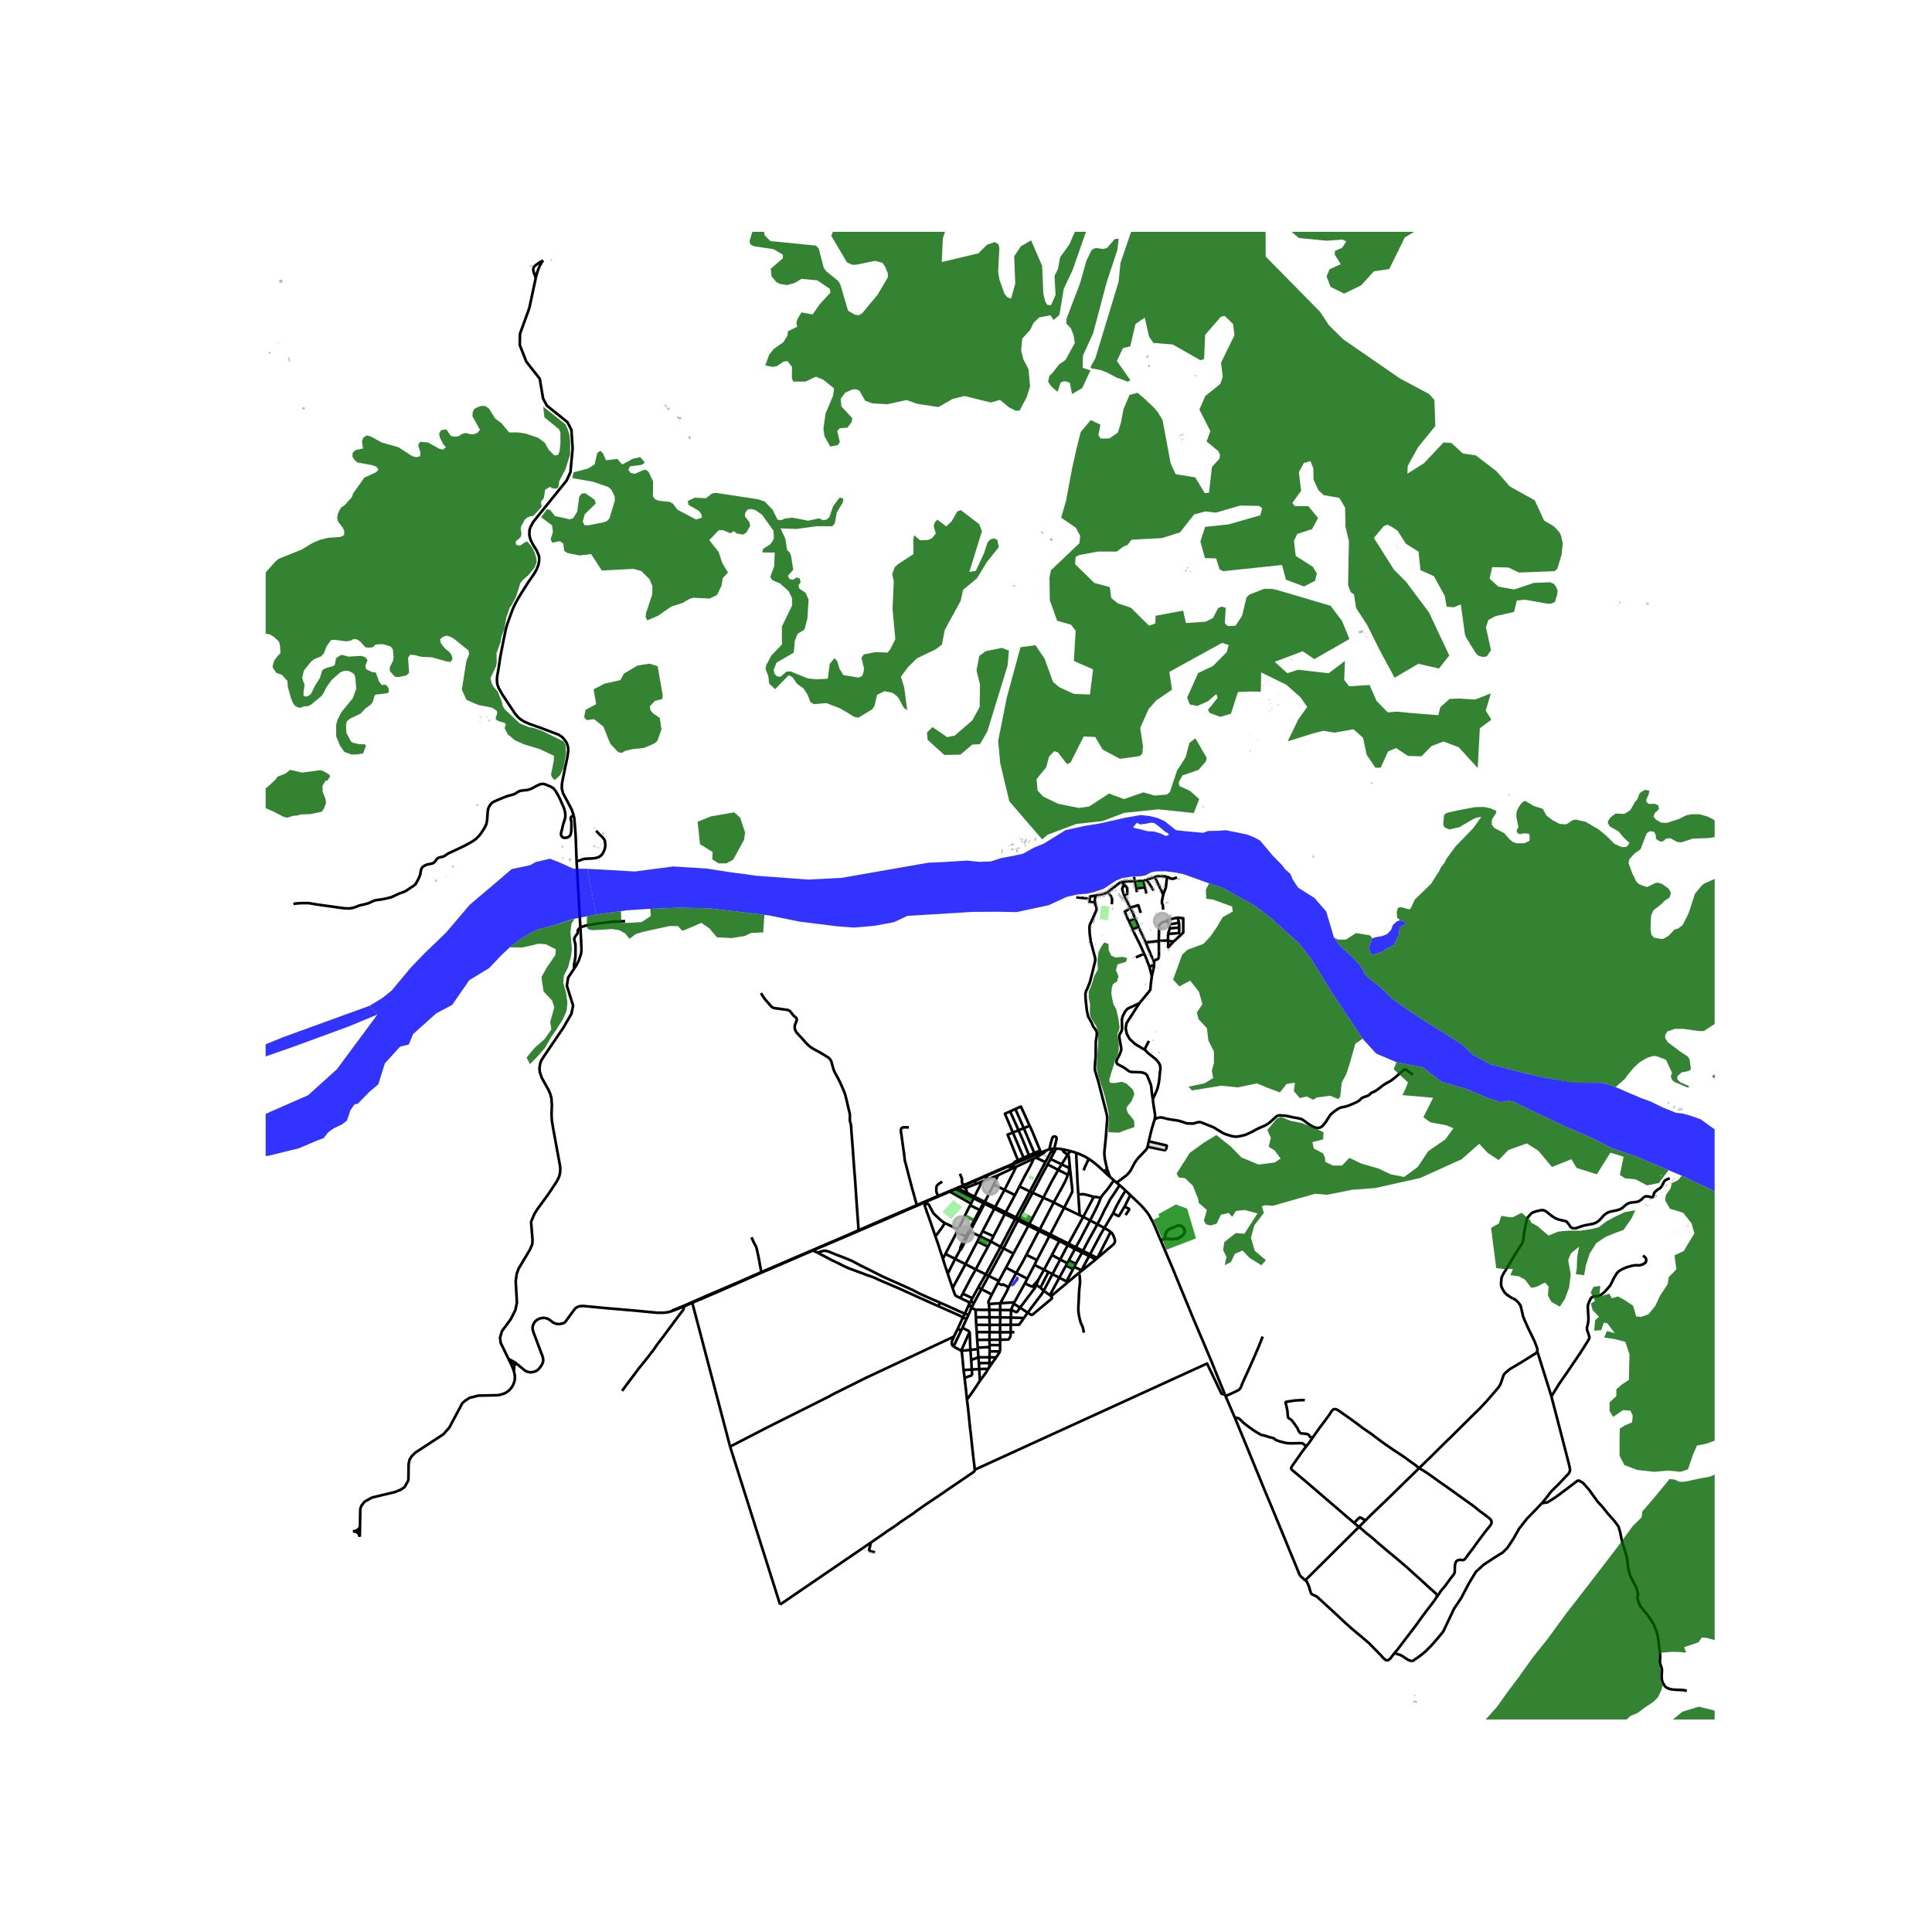 <svg xmlns="http://www.w3.org/2000/svg" xmlns:xlink="http://www.w3.org/1999/xlink" width="960" height="960" viewBox="0 0 720 720"><defs><style>*{stroke-linejoin:round;stroke-linecap:butt}</style></defs><g id="figure_1"><path id="patch_1" d="M0 720h720V0H0z" style="fill:#fff"/><g id="axes_1"><path id="patch_2" d="M99 640.8h540V86.4H99z" style="fill:#fff"/><g id="LineCollection_1"><path d="m349.752 445.893 4.227-1.821M349.752 445.893l-.128-.235M344.86 447.986l2.786-1.225 2.106-.868M392.297 428.072l.553-.01M392.297 428.072l-1.244.25M392.297 428.072l-.509.94M283.75 474.29l-.039-.215M302.946 466.028l-4.658 1.993-7.22 3.127-7.317 3.142M257.995 485.514l10.487-4.502 6.797-2.986 8.472-3.736M257.995 485.514l-3.025 1.337M257.995 485.514l14.09 53.588M250.807 488.469l4.163-1.618M192.7 508.354l3.117 2.56.695.274.804.2.918-.002.824-.185.745-.28.686-.47.481-.492.424-.538.626-.991.28-.648.136-.622-.04-.824-.153-.722-3.287-8.705-.459-1.467-.023-.994.235-.696.329-.758.557-.696.619-.468.813-.415.707-.187.829-.102.74.087.612.167.718.341 1.572 1.195.65.29.708.195.878.038.943-.163.765-.235.56-.461 3.293-4.502.528-.578.57-.392.91-.327 1.334-.079 8.796.829 10.033.86 8.683.828 1.968.016 1.04-.063 1.383-.203 1.56-.5" clip-path="url(#pc5edabeea4)" style="fill:none;stroke:#000"/><path d="m283.711 474.075-8.204 3.607-11.317 4.839-9.513 4.166-3.951 1.61.081.172M378.248 445.37l-3.903-1.923M378.248 445.37l1.671-3.216M374.79 451.805l1.612-2.965 1.846-3.47M410.244 446.397l-1.488-.27-.54-.058-.619-.012M401.847 445.112l1.07-.036.607-.035.463.038 1.932.454 1.678.524" clip-path="url(#pc5edabeea4)" style="fill:none;stroke:#000"/><path d="m403.679 453.506.513-.975 3.405-6.474M381.569 491.178l-4.851-.157M381.569 491.178l1.405-1.98M376.67 493.71l3.143-.024 1.756-2.508M368.779 496.469l.026-2.714M368.779 496.469l-.043 2.827M368.779 496.469l3.91.033M368.779 496.469l-4.767-.043M364.16 499.346l4.576-.05M364.16 499.346l-.148-2.92M364.16 499.346l.226 2.882M369.624 482.429l-3.86-2.021M369.624 482.429l2.226-4.305M368.573 485.952l-.221-.503.03-.48 1.242-2.54M372.69 496.502l3.972-.016M372.69 496.502l.007-2.761M372.69 496.502l.048 2.76M376.67 493.71l-3.973.03M376.67 493.71l.048-2.689M376.67 493.71l-.008 2.776M396.579 450.094l-5.195 9.952M396.579 450.094l5.783 2.764M396.579 450.094l-3.888-1.988M398.626 434.137l.354 3.377.251 2.407.265 2.24.126 1.478-.024.362-.106.415-2.913 5.678M368.736 499.296l.04 1.96M368.736 499.296l4.002-.033M365.215 460.721l.951-1.868M365.215 460.721l-.984 1.93M365.215 460.721l-3.724-1.747M365.215 460.721l4.016 1.922M408.964 456.242l2.601 1.4M408.964 456.242l-2.708-1.415M417.248 441.672l-2.065 3.19-.943 1.39-.545.744-.341.703-.285.54-.333.679-.366.688-.642 1.094-.845 1.83-.984 1.977-.935 1.735M403.58 466.15l2.042-3.882 3.342-6.026M372.697 493.74l-3.892.015M372.697 493.74l.064-2.803M367.37 474.925l-3.74-1.839M367.37 474.925l1.097.561M367.37 474.925l-2.504 4.344-.293.532M367.37 474.925l5.52-10.265M367.196 448.025l-.362-.195M367.196 448.025l.174-.814M367.196 448.025l3.672 1.813M367.196 448.025l-.317.575M374.91 472.438l3.812 1.965M374.91 472.438l2.774-5.26M374.91 472.438l-2.67 4.931M369.231 462.643l3.66 2.017M369.231 462.643l.997-1.935M369.231 462.643l-1.04 1.965M415.11 439.882l-1.602 2.267-1.097 1.438-1.488 1.727-.43.634-.249.45M406.256 454.827l1.667-3.267 1.35-2.767.666-1.665.305-.73M378.722 474.403l4.107 2.143M382.508 467.638l-1.266 2.397-.368.699-2.152 3.67M375.898 479.735l.78-1.615 2.044-3.717M430.145 359.585l-1.78.682M429.95 358.079l.163.728.032.778M429.248 363.81l.688-2.992.21-1.233M431.852 350.672l3.446-.207M431.852 350.672l-4.873.547M434.253 343.183l-1.615.89-.666.772-.12 5.827M429.95 358.079l1.384-.616.29-.21.114-.176.09-.345.077-.618-.053-5.442M368.573 485.952l4.211-.274M368.573 485.952l.13 2.205M403.679 453.506l-5.464 9.958M403.679 453.506l2.577 1.321M403.679 453.506l-1.317-.648M417.248 441.672l2.22 2.01M417.248 441.672l-1.13-.915M400.915 464.825l1.35-2.377 3.991-7.62M391.074 460.641l-4.647 8.944M391.074 460.641l.31-.595M391.074 460.641l3.685 1.839M391.074 460.641l-3.908-1.905M364.418 502.78l-.032-.552M364.418 502.78l.194 3.034M364.418 502.78l-2.783.287M416.118 440.757l-1.008-.875M427.67 427.376l-.267.625-.26.406-1.627 1.783-1.032 1.024-1.016 1.227-.545.813-.431.75-.983 1.93-.773 1.103-.504.547-.553.516-1.7 1.282-1.861 1.375M376.718 491.021l-3.957-.084M376.718 491.021l.065-2.773M387.166 458.736l.342-.594M387.166 458.736l-4.658 8.902M387.166 458.736l-3.91-1.96M400.6 465.454l.315-.63M400.6 465.454l-2.283 4.271M400.6 465.454l2.65 1.34M400.6 465.454l-2.71-1.38M370.345 441.422l4 2.025M370.345 441.422l1.57-3.431M370.345 441.422l-2.975 5.789M415.11 439.882l-1.444-1.258M372.784 485.678l5.228-.336M375.898 479.735l-.87 1.856-2.244 4.087M372.724 488.191l.003-2.036.057-.477M378.012 485.342l3.967-7.12M378.012 485.342l-.236.508M429.248 363.81l-.42 3.281-.133 1.737-.682.938-3.399 4.112M429.59 409.638l-.18-1.303-.195-1.501-.162-1.822-.17-.836-.61-1.516-.765-1.853-.386-.465-.455-.305-.517-.219-.828-.2-2.509-.085-1.118-.035-.491-.114-.553-.234-1.037-.782-.984-.664-1.817-.942-.39-.227-.212-.266-.105-.293-.029-.363.074-.497 1.203-2.407.3-.82.172-.54.048-.633-.528-2.885-.228-1.528.057-.489.118-.375.675-1.208.154-.496.053-.461-.081-3.252.263-1.238.988-1.92.91-.972 4.36-2.014" clip-path="url(#pc5edabeea4)" style="fill:none;stroke:#000"/><path d="m426.882 391.407-3.92-2.37-2.003-1.867-1.032-1.868-.425-1.984.304-1.984 4.808-7.456M363.63 473.086l-3.822-1.97M368.191 464.608l-2.155 3.898-2.406 4.58M358.784 482.107l2.935-5.62 1.911-3.4M358.195 503.42l3.44-.353M358.195 503.42l3.173-7.126M359.106 510.577l-.11-.966-.358-4.048-.208-1.67-.089-.257-.146-.215M355.345 501.827l2.203 1.164.379.219.268.21M370.868 449.838l3.477-6.391M370.868 449.838l-.311.597M370.868 449.838l3.921 1.967M428.366 360.267l.882 3.542M426.39 355.432l.525 1.14 1.45 3.695M382.974 489.199l-2.825-1.892M388.932 481.033l-.65 1.137-5.308 7.029" clip-path="url(#pc5edabeea4)" style="fill:none;stroke:#000"/><path d="m391.695 483.068.309.46.028.2-.04.145-.11.14-7.008 5.847-.175.101-.22.051-.195-.02-1.31-.793M383.8 444.018l1.02.474M383.8 444.018l-3.88-1.864M383.8 444.018l-1.382 2.673-3.788 6.998M383.8 444.018l5.781-10.928M388.822 446.332l-5.241 9.832M388.822 446.332l3.869 1.774M388.822 446.332l-4.002-1.84M394.367 435.985l-2.396 4.257-3.149 6.09M385.215 431.792l-.536 1.274-.976 1.931-1.796 3.275-1.988 3.882M383.255 456.776l.326-.612M383.255 456.776l-5.571 10.402M383.255 456.776l-3.92-1.931M401.074 334.37l1.663.208 3.388.355" clip-path="url(#pc5edabeea4)" style="fill:none;stroke:#000"/><path d="m407.977 336.347-2.038-.238.186-1.176" clip-path="url(#pc5edabeea4)" style="fill:none;stroke:#000"/><path d="m408.227 333.757-1.991.35-.111.826M400.354 472.126l2.675 1.283M400.354 472.126l.557-1.126M400.354 472.126l-.451.804M352.345 467.298l3.618 1.856M352.345 467.298l-.963 1.763M356.616 459.167l-3.328 6.29-.943 1.841M348.585 460.76l.93 2.572.985 3.087.882 2.642M353.19 474.65l-1.243-3.705-.565-1.884M389.581 433.09l-3.505-1.664M389.581 433.09l2.207-4.079M353.19 474.65l1.806 5.353M353.19 474.65l2.773-5.496M378.663 434.825l-.846 1.868-1.366 2.61-2.106 4.144M411.565 457.642l3.265-5.527M413.915 459.072l-1.122-.72-1.228-.71M406.226 467.46l4.055-7.646 1.284-2.172M363.126 445.995l-2.799-1.482M363.126 445.995l2.862-5.644M363.126 445.995l-.301.578M363.126 445.995l3.708 1.835M374.79 451.805l-.339.63M374.79 451.805l3.84 1.884M403.219 473.497l-.19-.088M403.219 473.497l-1.248.978M403.219 473.497l5.122-4.12M378.63 453.689l-.322.617M378.63 453.689l1.062.524M377.684 467.178l-3.713-1.943M372.89 464.66l1.081.575M372.89 464.66l5.418-10.354M392.69 448.106l-5.182 10.036M397.997 437.824l-.578 1.417-.423.97-1.244 2.376-3.061 5.52M397.997 437.824l-3.63-1.839M398.463 435.295l-.056 1.058-.154.691-.256.78M368.191 464.608l-3.96-1.957M368.781 502.01l-4.395.218M368.781 502.01l-.005-.754M368.781 502.01l.003 1.605M435.957 345.985l3.513-.313M435.957 345.985l-.195-1.502M435.957 345.985l-.65 2.063M357.113 458.19l-.497.977M357.113 458.19l-5.042-2.403M361.55 449.168l-1.067 2.056-1.016 2.08-2.354 4.886M405.88 468.098l2.461 1.28M405.88 468.098l-2.85 5.31M405.88 468.098l.346-.638M405.88 468.098l-2.63-1.304M438.82 341.92l-3.646.944-.921.319" clip-path="url(#pc5edabeea4)" style="fill:none;stroke:#000"/><path d="m435.762 344.483-.342-.749-1.167-.551M413.915 459.072l-4.971 9.774M408.944 468.846l5.678-4.811.52-.524.26-.422.106-.5-.016-.54-.35-1.016-.39-.945-.382-.57-.455-.446M372.7 503.635l.003-2.332M372.7 503.635l-3.916-.02M371.236 505.867l1.15-1.727.314-.505M362.085 487.289l.902-1.712M361.264 485.811l.162.602.13.293.265.375.264.208M363.554 488.115l-.863-.404-.606-.422M362.085 487.289l-1.114 2.641M372.703 501.303l-3.927-.047M372.703 501.303l.035-2.04M368.737 507.962l.991.02M368.737 507.962l-3.933.035M368.737 507.962l.023-2.143M368.737 507.962l-.05 1.594M368.76 505.82l2.476.047M368.76 505.82l-4.148-.006M368.76 505.82l.024-2.205M357.918 483.763l-1.61-.789-.256-.227-.22-.399-.836-2.345" clip-path="url(#pc5edabeea4)" style="fill:none;stroke:#000"/><path d="m359.808 471.117-2.17 4.033-2.642 4.853M426.39 355.432l-3.075 1.354M422.116 346.235l.043.416 2.68 5.321 1.55 3.46M355.963 469.154l3.845 1.963M355.963 469.154l1.79-3.236M394.772 476.154l2.484-4.49M394.772 476.154l-3.514 6.521M394.772 476.154l-2.556-1.317M394.772 476.154l2.684 1.392M411.232 436.38l-2.057-1.899-1.675-1.376-1.772-1.235M401.061 429.611l1.69.68 1.526.7 1.45.88M403.866 436.162l.39-1.142.309-.64 1.163-2.51M364.23 462.651l-4.422 8.466M366.166 458.853l4.062 1.855M366.166 458.853l4.39-8.418M361.264 485.811l-1.691 3.752M357.918 483.763l2.712 1.275.24.183.174.188.22.402M361.264 485.811l.462-.833M426.081 328.215l.59 2.468M426.081 328.215l1.304-.325M426.081 328.215l-3.105.235M365.565 451.154l-.464-.235M365.565 451.154l1.314-2.554M365.565 451.154l-2.18 4.142M426.98 351.22l-2.643-5.774M429.95 358.079l-1.05-2.242-1.92-4.618M382.829 476.546l2.687-5.156M382.829 476.546l-.85 1.676M391.695 483.068l-.437-.393M391.695 483.068l6.285-5.26M364.012 496.426l-.203-2.705M397.256 471.664l2.647 1.266M397.256 471.664l.504-.915M368.288 510.12l.4-.564M368.288 510.12l-3.348.094M365.183 514.598l2.187-2.97.918-1.508M397.76 470.75l.557-1.025M397.76 470.75l-2.658-1.361M395.102 469.389l2.788-5.315M395.102 469.389l-2.886 5.448M395.102 469.389l-3.082-1.678M345.255 448.629l-.562.271-.071.094-.041.102.002.123.054.129.76 2.197.915 2.548 1.48 4.298.793 2.37M352.071 455.787l-.791 1.362-.732 1.047-1.963 2.565M345.255 448.629l.542.061.304.141 1.482 2.848.335.52.576.578 1.433 1.339.963.878 1.181.793M435.307 348.048l-.01 2.417M439.47 345.672l-.065 2.063-4.098.313M374.451 452.435l-2.283 4.518-1.94 3.755M398.317 469.725l2.594 1.275M423.693 332.487l-.23-1.42M356.616 459.167l3.298 1.632M435.298 350.465l.958.337 1.23.002" clip-path="url(#pc5edabeea4)" style="fill:none;stroke:#000"/><path d="m435.298 350.465.074 2.547 2.114-2.208M438.82 341.92l2.145.312v5.316l-3.479 3.256M389.07 473.203l2.95-5.492M389.07 473.203l-2.074 3.706M389.07 473.203l-3.554-1.813M389.07 473.203l1.65.845M361.55 449.168l.316-.61M361.55 449.168l3.551 1.751M401.847 445.112l.076 1.18.439 6.566M385.516 471.39l.91-1.805M364.804 507.997l-.192-2.183M364.804 507.997l.136 2.217M386.226 478.847l.77-1.938M386.226 478.847l-.436.944M386.226 478.847l1.51 1.04M372.724 488.191l.037 2.746M372.724 488.191l4.06.057M372.724 488.191l-4.021-.034M368.703 488.157l.043 2.765M368.703 488.157l-5.149-.042M371.236 505.867l-1.508 2.115M369.728 507.982l-1.04 1.574M391.258 482.675l-2.326-1.642M418.868 333.523l2.3 4.756M418.967 329.638l-.541 1.027-.226.545.162.758.506 1.555M418.967 329.638l1.082 1.25.088 1.573-.028.633-1.241.43M408.341 469.378l.603-.532M407.977 336.347l.027-1.183.197-.77.026-.637M412.79 332.515l-1.184.534-3.38.708M380.15 487.307l-2.374-1.457M385.79 479.79l-.123.212-5.518 7.305M376.783 488.248l.505.1 1.238.562.12.045.146.012.14-.031.155-.086 1.062-1.543M376.662 496.486l-.084 1.43-.139.362-.175.312-.195.3-.247.319-3.084.054M361.866 448.558l-7.887-4.486M361.866 448.558l.959-1.985M358.784 482.107l-.866 1.656M358.784 482.107l3.594 1.695M421.24 445.385l-1.772-1.704M421.24 445.385l-2.122 4.252M432.533 462.151l-2.748-6.432-1.578-2.893-.756-1.07-.942-1.15-1.229-1.367-4.04-3.854M363.809 493.721l4.996.034M363.809 493.721l-.132-2.825M422.116 346.235l2.22-.79M422.116 346.235l-1.393-2.979M368.746 490.922l4.015.015M368.746 490.922l-5.07-.026M368.746 490.922l.06 2.833M421.167 338.28l3.033-.925.463 1.404.47 1.445M427.242 333.018l-.57-2.335M364.94 510.214l-2.791.174M365.183 514.598l-.13-1.978-.113-2.406M397.89 464.074l.325-.61M397.89 464.074l-3.13-1.594M353.98 444.072l2.154-.891M430.344 326.871l3.165 6.497M434.917 326.788l-.573-.14-1.67-.169-1.06.012-.714.177-.556.203M427.385 327.89l1.286-.454 1.673-.565M372.24 477.37l-.39.754M368.467 475.486l1.279.638 2.494 1.245M423.032 342.409l-2.309.847M421.31 338.545l.712 1.295 1.01 2.569M424.337 345.446l-.61-1.405-.695-1.632M414.361 337.008l.072-1.842-.2-.896-1.443-1.755" clip-path="url(#pc5edabeea4)" style="fill:none;stroke:#000"/><path d="m417.949 328.73-.769.343-4.39 3.442M421.31 338.545l-2.148 1.137.684 1.755.877 1.82M422.976 328.45l.486 2.616M422.976 328.45h-.232M423.462 331.066l3.21-.383M344.86 447.986l.27.51.125.133M439.47 345.672l-.065-1.751M433.509 333.368l-.475 2.382-.034.708.349.877.13 1.684M398.626 434.137l-.163 1.158M397.915 430.265l.26.354.122.345.073.406.256 2.767M382.508 467.638l3.919 1.947M414.83 452.115l1.898 1.067h.118l.105-.027.159-.164 1.544-2.588.464-.766M419.475 452.824l1.257-1.916.045-.161-.033-.184-.081-.12-1.545-.806M401.061 429.611l-2.122-.656M401.847 445.112l-.306-4.753-.17-3.892-.139-2.744-.171-4.112M392.02 467.711l2.74-5.231M362.378 483.802l-.652 1.176M362.378 483.802l2.195-4.001M363.677 490.896l-.123-2.78M376.662 496.486l1.383-.02M364.612 505.814l-2.67 1.027M418.967 329.638l-1.018-.908M412.565 435.614l-.805-3.634-.17-1.47-.033-1.008.098-1.071.47-4.698.489-6.597-.008-.899-.147-.985-.512-1.97-2.553-9.966-1.227-4.065-.13-.672v-.867l.089-1.736.212-2.353v-1.985l.048-3.431.35-2.385.033-.68-.05-.508-.138-.399-.308-.539-.87-1.157-.505-1.259-1.35-2.43-.483-2.044-.467-4.234-.09-2.227.22-1 .418-.746 1.03-2.585.844-3.283.748-3.12.285-1.062.137-.86-.141-.995-1.545-5.791-.397-2.856-.11-2.51.156-.938.644-1.335 1.844-4.153.01-.807-.674-1.957M427.67 427.376l.448-2.033M428.118 425.343l6.545 1.529.098.058.06.078.017.11-.175.829-.28.511-.135.106-.142.05h-.203l-6.232-1.238M403.25 466.794l.33-.645M403.25 466.794 400.91 471M399.903 472.93l-2.447 4.616M397.98 477.807l-.524-.26M397.98 477.807l3.991-3.332M359.914 460.8l.515.25M359.914 460.8l-1.284 2.438-.66 1.524-.072.453-.144.703M359.914 460.8l1.066-2.088M427.385 327.89l2.486 3.949M439.405 343.92l-3.643.563M439.405 343.92l-.586-2M422.744 328.45l-2.587.024-1.405.104-.803.152M384.751 479.499l-.313-.089-.916-.378-1.543-.81M377.776 485.85l-.734 1.692-.259.706M360.353 521.562l1.512-2.04 1.537-2.212 1.78-2.712M361.491 458.974l-.511-.262M361.491 458.974l1.895-3.678M361.491 458.974l-1.062 2.076M414.83 452.115l.19-.422 1.277-2.65 1.837-3.228 1.334-2.134M430.2 417.445l-.919 3.091-.52 2.033-.643 2.774M434.917 326.788l-.433 3.918-.975 2.662M356.89 442.86l1.674-.664M356.89 442.86l-.756.32M356.89 442.86l3.437 1.653M421.31 338.545l-.143-.266M344.86 447.986l-3.123 1.338M393.572 428.047l-.722.014M395.809 428.259l-.913-.124-1.324-.088M393.572 428.047l-.753 1.394M355.345 501.827l2.163-4.542.645-1.385M355.547 498.076l-.641 1.421-.17.469-.05.324.037.485.053.328.167.274.402.45M391.492 431.93l4.146 1.981M391.492 431.93l1.327-2.489M391.492 431.93l-1.07 2.006M390.422 433.936l3.945 2.05M384.82 444.492l3.558-6.783 2.044-3.773M456.493 519.703l-1-2.455-1.887-4.58-2.195-5.472-3.789-8.957-2.91-6.839-7.939-19.282-4.24-9.967M434.029 461.752l-.724.157-.772.242M379.335 454.845l.357-.632M379.335 454.845l-5.364 10.39M379.335 454.845l-1.027-.539M434.917 326.788l.53.172.728.41.561.122.484-.02.443-.102.444-.204.519-.213M379.692 454.213l2.466-4.78 2.662-4.941M368.467 475.486l5.504-10.25M368.467 475.486l-2.703 4.922M365.764 480.408l-1.19-.607M362.987 485.577l.749-1.43 2.028-3.74M134.12 570.729l-.046 1.964M134.12 570.729l.033-1.92M134.12 570.729l-.314-.193-.398-.039-.91.015M132.587 570.801l.878.22.3-.055.355-.237M199.68 103.53l.144-.665.55-1.891.679-1.719.72-1.329.613-.864" clip-path="url(#pc5edabeea4)" style="fill:none;stroke:#000"/><path d="m199.68 103.53-.805-2.166-.154-.926.077-.574.25-.518.694-.593 1.078-.796 1.566-.895M213.836 303.973l-.77-2.238-1.413-2.699-1.758-3.282-.356-1.158-.163-.797.006-1.078.14-1.283 1.139-5.629.78-3.611.244-1.767.097-.954-.097-1.06-.292-1.05-.374-.798-.719-1.002-.794-.89-1.254-.85-6.762-2.574-4.098-1.439-1.967-.875-1.299-.78-1.043-.862-1.15-1.357-3.045-4.584-1.691-2.564-1.357-2.4-.432-1.196-.146-.72-.067-.991.083-1.417.488-2.72.662-4.468 1.468-7.478.7-3.267.552-1.814.887-2.458 1.048-2.89.846-1.814 1.062-1.956 1.377-2.296 2.536-3.972 2.017-2.893.96-1.61.734-1.83.29-1.422.048-1.033-.117-1.022-.826-1.948-1.317-2.11-.881-1.733-.42-1.301-.114-1.032.08-1.577.376-1.082 1.036-1.9 12.397-15.37 1.42-3.109.817-8.85-.466-6.93-1.456-2.849-7.668-6.166-1.437-2.686-1.218-7.317-5.026-6.407-2.425-6.19.085-4.165 3.462-9.566 2.426-11.306M411.232 436.38l2.434 2.244M412.565 435.614l-.394.45-.362.164-.577.152M412.565 435.614l.81 2.246.291.764M192.7 508.354l-.567-.515-.4-.197M192.7 508.354l-.647-.154M190.183 507.827l.23.443M190.183 507.827l-.67-1.378" clip-path="url(#pc5edabeea4)" style="fill:none;stroke:#000"/><path d="m191.734 507.642-.421-.079-.513.07-.617.194M387.963 429.51l1.943-.798M387.963 429.51l-10.39 4.408M387.963 429.51l-.095-.205M387.614 428.76l.254.545M387.614 428.76l-2.172.923M383.734 419.55l.408.845.805 1.853.78 1.907 1.887 4.605M377.573 433.918l-2.163.93M377.573 433.918l.145-.278M385.442 429.683l-1.961.883M385.442 429.683l-3.904-9.236M378.399 413.306l3.139 7.141M378.399 413.306l-1.965.878M383.734 419.55l-.323-.67-2.944-6.5-2.068.926M383.481 430.566l-2.03.882M379.577 421.214l.207.472 1.618 3.744 2.079 5.136M379.577 421.214l-.475-1.084-2.668-5.946" clip-path="url(#pc5edabeea4)" style="fill:none;stroke:#000"/><path d="m377.47 422.058-2.97-7.009 1.934-.865M381.451 431.448l-2.086.974M381.451 431.448l-3.98-9.39M358.564 442.196l.616-.272M358.564 442.196l1.131.594M359.695 442.79l3.947-1.53M360.327 444.513l-.136-.95-.05-.195-.076-.183-.37-.395M385.215 431.792l.86-.366M385.215 431.792l-6.552 3.033M371.914 437.99l6.749-3.165M371.914 437.99l-4.618 1.83M365.988 440.351l1.308-.531M365.988 440.351l-2.346.909M378.663 434.825l-3.253.024M389.906 428.712l-.443.434-.183.215-.341.31-1.17.714-1.693 1.04M408.944 468.846l-2.718-1.386M379.692 454.213l3.889 1.95M387.508 458.142l-3.927-1.978M387.508 458.142l3.876 1.904M391.384 460.046l6.831 3.418M406.226 467.46l-2.646-1.31M400.915 464.825l-2.7-1.36M400.915 464.825l2.665 1.324M356.134 443.18l6.691 3.393M378.308 454.306l-3.857-1.871M374.451 452.435l-3.894-2M370.557 450.435l-3.678-1.835M362.825 446.573l3.63 1.798M366.88 448.6l-.425-.229M391.053 428.322l-1.147.39M392.85 428.061l.642-2.397.252-1.235v-.36l-.081-.262-.265-.195-.256-.074-.268-.008-.341.11-.216.164-.163.32-.5 1.712-.601 2.486M375.41 434.849l-7.339 3.186M367.296 439.82l.775-1.785M368.071 438.035l-4.84 2.097M359.456 513.456l.182 1.463.374 3.243.341 3.4M363.264 547.714l-.155-1.657-.325-2.501-.528-4.744-.317-3.134-.18-1.61-.235-1.79-.544-5.378-.285-2.641-.342-2.697M359.573 489.563l.443.164.362.11.593.093M360.971 489.93l-.805 1.665M359.573 489.563l-.696 1.361M350.353 485.483l2.618 1.141 4.244 1.931 1.11.484 1.248.524M302.946 466.028l1.74.805M319.995 458.728l-9.244 3.955-5.65 2.4-2.155.945M360.166 491.595l-1.289-.67M358.763 494.591l.078-.167 1.325-2.829M358.877 490.924l-1.95 4.263M349.711 486.788l7.04 3.1 1.142.535.984.501M365.101 450.92l-2.195 4.142M365.101 450.92l1.354-2.549M362.906 455.062l-1.146 2.118-.78 1.532M362.906 455.062l.48.234M366.455 448.371l.379-.54M357.754 465.918l.462-.495.393-.642 1.82-3.731M394.367 435.985l1.271-2.074M395.638 433.911l2.825 1.384M395.638 433.911l2.277-3.646M397.915 430.265l1.024-1.31M395.809 428.259l.471.805.301.32.48.36.854.52M395.809 428.259l2.01.445 1.12.25M388.932 481.033l3.284-6.196M388.932 481.033l-1.197-1.147M385.79 479.79l-1.039-.291M386.996 476.909l-2.245 2.59M390.72 474.048l1.496.79M390.72 474.048l-2.985 5.838M340.95 563.612l.346-.337 3.529-2.478 4.756-3.18 3.35-2.306 4.756-3.228 4.288-2.92.968-.675.15-.172.102-.2.069-.402M456.493 519.703l-1.267-.284-5.39-11.277-86.572 39.572M324.74 574.733l.588-.383.875-.625.646-.454 1.195-.797 1.663-1.172.845-.61.752-.496 1.399-.907 1.516-1.066 1.549-1.138.768-.527 1.244-.825 1.553-1.043 1.617-1.078M460.18 528.31l2.646 6.414 6.065 14.756 2.309 5.659 2.667 6.346 3.61 8.754 2.325 5.658 3.951 9.582.699 1.712M486.605 588.746l-.123.073-.111.015-.088-.011-.103-.05-.541-.562-.622-.52-.565-.5M622.258 439.114l-.59.238-.825.35-.462.34-.311.454-.311.63-.29.629-.504.742-.526.454-.622.35-.89.723-.344.402-.236.464-.171.794-.172.32-.15.145-.215.051-.322-.051-.257-.094-.468-.123-.887-.102-.471.036-.463.218-.342.267-.87.805-.878.535-.72.23-1.012.114-1.24.14-.65.177-.744.379-.768.597-.992.872-.715.422-1.013.356-2.809.598-.845.316-.618.356-.785.594-1.593 1.797-.813.646-.92.523-.91.293-2.793.524-1.15.297-1.325.473-.695.254-.5.09-.557.027-.362-.062-.335-.102-.47-.3-.604-.898-.603-.808-.282-.292-.22-.149-.251-.096-.263-.064-.833-.172-1.582-.382-1.178-.516-.801-.497-.781-.54-1.354-1.12-.628-.423-.378-.203-.366-.111-.413-.045-.74.058-1.853.45-1.093.402-.545.41-.565.622-.646.77-.407.727-.41 2.114-.586 2.9-.179 2.064-.244 1.086-.366.93-2.101 3.228-3.7 6.164-1.126 1.824-.565 1.177-.158.711-.11 1.36-.016.72.175.922.63 1.23.58.896.904.832 1.402.934 1.634.844.976.907.748.954.28.574.553 2.274.268 1.353.65 1.649 1.602 3.525 2.009 4.096.996 2.642.089.3.034.268-.01.346-.038.285" clip-path="url(#pc5edabeea4)" style="fill:none;stroke:#000"/><path d="m528.863 547.112 1.866-1.79 2.918-2.845 2.635-2.633 2.341-2.306 1.789-1.72 8.008-7.925 3.025-2.955 2.544-2.735 3.671-4.24.825-.977.525-.848.422-.934.562-1.735.248-.72.19-.406.254-.383.42-.407 1.432-1.238 4.955-2.955 4.728-2.958.275-.213.164-.162.147-.21.075-.283" clip-path="url(#pc5edabeea4)" style="fill:none;stroke:#000"/><path d="m578.16 520.39-1.82-5.847-3.458-11.009M367.37 447.21l-.536.62M460.18 528.31l-3.452-8.03M486.875 538.927l-.634-.396-.338-.282-.341-.256-.135-.066-.113-.043-.183-.024-.715-.041-1.692.05-1.435.02-.967-.027h-.305l-.28-.035-.65-.114-.342-.081-.602-.157-1.26-.32-1.183-.415-.252-.124-.244-.2-.252-.227-.22-.136-.559-.206-.333-.086-.506-.099-.366-.104-.815-.297-.646-.185-.718-.174-.591-.115-.149-.045-.223-.098-.695-.404-1.886-1.142-2.24-1.621-1.528-1.177-.875-.844-.508-.527-.512-.364-.333-.114-.37-.073-.7-.067M456.728 520.28l-.235-.577M470.566 498.098l-1.464 3.69-1.74 4.064-2.064 4.627-2.293 5.018-.545 1.446-.252.461-.366.414-.439.313-1.919.938-2.756 1.211M430.2 417.445l.414-.461.321-.2.541-.195.862-.14h.443l.524.085 1.708.434 1.19.223 1.846.285.74.11.529.094.47.136 1.367.434.857.316.568.106.445.018.96.021.74-.01.225-.037.475-.156.844-.246.445-.07.36-.026.254.033.563.178 1.581.627 2.638 1.06.39.183.728.47 1.134.69 1.48.892.427.2.435.167 1.804.579 1.041.25.468.07.593.043 1.211-.133 2.005-.469.776-.285 2.086-.973 1.82-1.016 1.326-.594 1.569-.68.707-.376.838-.57 1.162-1.016 1.52-1.415.44-.25.439-.117.394-.04 1.996.118.951.156 1.887.414 2.248.414.74.176.284.121.354.169 1.122.77 1.04.797 1.65 1 .578.266.756.226.61.048.748-.133.56-.258.562-.462 1.049-1.273.568-.93.887-1.4.398-.547 1.146-.985 1.358-.97.472-.288.536-.25.537-.172 1.342-.266.512-.133 1.13-.383 1.585-.696 1.167-.524.723-.437.326-.25.337-.352.211-.235.147-.148.235-.122.505-.218 1.617-.587.297-.163.301-.223.28-.298.318-.289.309-.195.569-.227.642-.305.854-.57 1.43-1.087.61-.5 1.472-.9 1.284-.687.7-.5 1.09-.86.967-.82 1.008-.954 1.345-1.048.2-.098.19-.058.208.012.248.129.536.394.899.696 1.016.747M429.59 409.638l.39 2.832.439 2.571.04.688-.057.907-.203.809M486.605 588.746l.461.86.415.813.345.883.54 1.852.245.645.174.207.167.118.488.254.96.437.325.196.28.226 1.492 1.349 2.106 1.941 1.735 1.579 3.192 2.974 1.67 1.579 2.91 2.586 2.708 2.243 2.837 2.408.448.39 1.065 1.064 2.593 2.665.956.957.618.738.483.485.52.383.248.113.374.067.342-.063.33-.203.597-.516 1.443-1.907M535.351 595.268l-.598.91-1.097 1.509-1.773 2.282-1.78 2.368-2.886 4.002-3.22 4.197-2.158 2.849-1.155 1.504-1.012 1.18" clip-path="url(#pc5edabeea4)" style="fill:none;stroke:#000"/><path d="m526.14 619.18-.338-.22-.731-.253-.383-.152-.83-.54-.86-.617-.562-.352-.244-.125-.374-.164-.83-.266-1.316-.422M506.422 569.06l.57.417.615.473.3.27.74.675.594.5 1.065.837 1.545 1.266 1.325 1.212 1.975 1.672 2.472 2.095 1.208.984 1.158.954 1.528 1.29 1.647 1.406 1.784 1.555 1.313 1.197 1.2 1.066.959.864.658.586 2.395 2.224 1.703 1.532 1.894 1.676.245.257.146.259.028.254v.238l-.138.45" clip-path="url(#pc5edabeea4)" style="fill:none;stroke:#000"/><path d="m528.863 547.112 1.468.868 1.585 1.008 1.95 1.36 2.034 1.493 1.772 1.227 1.943 1.376 2.203 1.547 1.228.914 1.935 1.384 1.716 1.219 1.732 1.227.975.719.512.399.59.52.768.624 1.512 1.091 1.232.922 1.101.883.375.371.198.294.11.262.05.262.016.324-.078.344-.134.36-.284.402-.968 1.207-1.053 1.31-1.292 1.73-1.53 2.052-1.686 2.353-1.447 1.871-1.423 1.943-.41.316-.159.055-.407.05-1.004-.109-.426.063-.594.285-.28.293-.122.192-.114.262-.191.64-.082.57-.02.723-.024 1.334-.07.417-.097.325-.101.21-.35.443-.785.973-.809 1.113-1.223 1.684-.878 1.09-.545.583-.232.305-.512.785-.581.856-.606.832M506.422 569.06l2.464-2.46M506.422 569.06l-1.777-1.513M486.605 588.746l3.31-3.274 7.082-7.042 6.821-6.768 2.604-2.601M356.928 495.187l1.225.713M356.928 495.187l-.973 1.985-.408.904M362.987 485.577l-1.261-.599M231.815 518.342l2.765-3.705 3.61-4.815 2.487-3.064 2.879-3.704 1.43-2.08 1.919-2.516 3.17-4.252 2.781-3.767 1.675-2.166.187-.36.065-.257.187-.805M319.995 458.728l-.02-.265M341.737 449.324l-3.994 1.712-5.455 2.392-7.366 3.182-4.927 2.118M363.231 440.132l-4.051 1.792M363.231 440.132l.411 1.128M381.538 420.447l-1.96.767M381.538 420.447l2.196-.898M319.975 458.463l-.313-4.3-.407-5.628-.309-4.596-.203-3.134-.17-2.36-.212-2.471-.333-4.612-.212-3.04-.179-2.338-.325-4.174-.175-2.548-.11-.473-.268-.96-.04-.373-.009-.304.037-1.56-.069-.59-.203-.836-.537-2.244-.358-1.618-.601-2.36-.269-.766-.772-1.884-.984-2.18-.747-1.447-.586-1.04-.764-1.508-.333-.93-.464-1.728-.26-.891-.341-.673-.545-.625-1.537-.977-2.179-1.306-1.593-.828-1.033-.61-.943-.68-.992-.922-1.024-1.15-1.17-1.312-1.48-1.572-.448-.672-.244-.563-.105-.68.016-.703.195-.704.44-1.008.105-.461-.004-.333-.09-.297-.235-.316-.732-.555-.655-.805-.601-.77-.403-.38-.353-.18-.497-.148-4.674-.64-.573-.157-.317-.164-.273-.22-2.39-2.72-.83-1.172-.699-1.15M528.863 547.112l-.671-.515-.861-.735-.891-.594-1.45-1.036-1.192-.887-.602-.426-1.024-.692-1.748-1.145-1.878-1.246-1.894-1.321-1.558-1.102-1.223-.907-2-1.504-1.284-.958-.716-.48-1.394-.954-.886-.61-.635-.508-1.625-1.212-1.761-1.289-2.126-1.508-1.967-1.364-.915-.633-.496-.235-.321-.09-.382-.027-.28.058-.228.098-.252.2-.427.507-.655 1.079-1.284 1.75-1.358 1.83-.943 1.215-1.47 2.074-.912 1.305-.474.674M486.875 538.927l.23-.295.272-.318.386-.49.45-.66.867-1.24M486.273 521.808l-.362-.043-1.731.055-1.5.105-.214.012-.636.098-1.96.309-.684.136-.053.05-.033.066-.01.091.02.184.423 1.614.269 1.532.08 1.157.07.746.065.242.211.302.35.261.498.29.307.273.788 1.02.545.782.695.973.155.308.309.724.435.664.235.258.163.086.2.066.345.05 1.366.122.557.098.224.078.17.11.256.28.292.407.192.172.227.152.543.286M504.645 567.547l-2.746-2.341-15.845-13.6-2.496-2.087-2.204-1.832-.095-.172-.065-.233-.016-.177.032-.204.078-.168.68-1.016.789-1.117.906-1.27 1.464-2.103 1.187-1.622.561-.678M508.886 566.6l2.022-2.02 5.918-5.69 3.545-3.454 3.017-2.962 3.39-3.29 2.085-2.072M324.74 574.733l-34.027 23.235M326.097 578.477l-1.618-.352-.309-.153-.158-.144-.074-.133-.024-.144.065-.415.146-.508.098-.422.24-1 .073-.196.085-.144.118-.133M574.624 560.198l-1.752 1.85-1.964 2.016-1.756 1.788-3.02 3.818-2.132 3.796-2.211 3.34-1.738 1.747-3.08 1.898-4.027 2.657-2.922 2.657-2.528 4.175-3 5.694-2.607 3.872-1.263 2.657-2.764 5.845-1.974 2.43-2.528 2.884-2.21 2.202-2.37 1.898-2.639 1.758M401.971 474.475l.29.6.068.278.04.32.115 1.493v.954l-.26 2.282-.122 1.845-.082 2.267-.154 2.72.008.735.008.601.065.634.211 1.336.195.899.31 1.188.252.657.43.945.204.547.179.735.17 1.133M349.624 445.658l-.348-.644-.24-.665-.073-.292-.033-.743.04-.723.074-.41.102-.274.203-.29.658-.547 1.135-.7M341.737 449.324l-.066-.224M341.671 449.1l-.57-1.957-.561-2.133-.61-2.063-.487-1.9-.407-1.509-.594-2.306-.52-2.04-.341-1.305-.326-1.15-.073-.374-.056-.438-.123-1.188-.113-1.016-.383-2.564-.251-1.93-.277-2.017-.228-1.458-.036-.442.06-.45.115-.289.203-.23.28-.13.468-.1 1.842.03M504.645 567.547l.994-1.044.813-.766.236-.195.081-.032.104-.005.088.02.292.157.498.276 1.135.642M359.18 441.924l-.126-.233M359.054 441.691l-.473-.875-.114-.398-.028-.25.04-.414.025-.243-.012-.219-.765-1.856M434.029 461.752l.203-1.117.146-.727.26-.707.269-.465.345-.36.285-.18 1.54-.691 1.68-.67.626-.089.483.024.403.156.349.207.297.282.256.414.264.684.066.316v.274l-.045.226-.187.4-.252.382-.785.657-.813.532-.423.195-.532.145-.833.12-.887.055-1.138-.07-.7-.055-.877.062" clip-path="url(#pc5edabeea4)" style="fill:none;stroke:#000"/><path d="m434.029 461.752.878-.062.7.055 1.137.07.887-.055.833-.12.532-.145.423-.195.813-.532.785-.657.252-.383.187-.399.045-.226v-.274l-.066-.316-.264-.684-.256-.414-.297-.282-.35-.207-.402-.156-.483-.024-.627.09-1.678.669-1.54.691-.286.18-.345.36-.268.465-.26.707-.147.727-.203 1.117M426.882 391.407l.415.508.858.786 1.06.828 1.301 1.02.436.422.532.602.305.427.378.672.083.215.092.407.11.723-.017.578-.158.887-.05.602-.109 1.333-.236 1.946-.398 1.829-.293.907-.365.875-1.236 2.664M428.183 387.917l-.764 1.43-.545 1.11-.15.403v.133l.033.133.125.281M349.711 486.788l.642-1.305M304.686 466.833l5.529 2.908 2.536 1.196 2.252 1.141 1.39.61 4.074 1.5 2.87 1.087 1.447.476 1.293.509 1.39.667 7.853 3.366 7.318 3.33 7.073 3.165M304.686 466.833l1.439-.476.643-.172.763-.079.57.11.942.29 2.18.913 3.83 1.462 2.52 1.055 3.276 1.751 3.414 1.68 4.578 2.314 3.138 1.415 3.667 1.618 4.601 2.095 2.431 1.274 3.025 1.36 4.65 2.04M392.819 429.441l-1.03-.43M358.153 495.9l.61-1.309M132.587 570.801l.7.4.422.5.365.992M134.153 568.809l-.208.648-.244.25-.464.446-.74.36" clip-path="url(#pc5edabeea4)" style="fill:none;stroke:#000"/><path d="m191.517 511.058.265 1.086.1.815-.01.936-.156.912-.389 1.073-.479.93-.682.856-.692.707-.843.59-.849.395-1.117.363-1.215.238-7.098.142-3.255.788-1.495.934-1.27 1.043-4.88 9.135-2.225 2.516-10.445 6.833-1.4 1.4-.722 1.182-.365 1.509-.102 6.214-1.406 2.535-1.433.973-2.114.863-8.595 2.056-2.789 1.563-1.134 1.434-.455 1.216-.114 6.514M132.587 570.801l-1.053-.135M132.497 570.512l-.963.154M213.964 360.972l-2.239 3.364-.467 3.044 2.316 7.378-.624 3.061-2.94 5.064-7.463 11.021-.904 1.454-.38 1.22-.217 1.539.119 1.416.732 2.126 2.471 4.44.7 1.595.422 1.532.179 2.517-.13 3.704.146 2.314.472 2.845 2.471 13.445.195 1.517-.097 1.5-.358 1.439-.796 1.672-3.318 4.987-4.049 5.55-1.056 1.688-1.234 2.982.54 6.593-.074 1.639-.884 2.088-4.274 7.16-.657 1.923-.38 2.621.461 8.062-.57 2.732-1.713 3.398-3.294 4.468-.715 2.455.252 1.955 2.906 5.969" clip-path="url(#pc5edabeea4)" style="fill:none;stroke:#000"/><path d="m191.734 507.642-.983-.541-.645-.355-.593-.297M191.517 511.058l.052-1.204.064-.57.168-.571.252-.513" clip-path="url(#pc5edabeea4)" style="fill:none;stroke:#000"/><path d="m190.412 508.27.805 1.86.3.928M190.412 508.27l.493-.136.594-.04.554.106M283.711 474.075l-.99-5.429-.537-2.497-.24-1.03-.348-.85-.483-.85-.562-1.21-.509-1.082M214.868 320.768l1.034-.032.59-.231.509-.232.428-.154 1.42-.13 1.446-.051 1.045-.077 1.07-.206.724-.258.67-.411.509-.49.428-.644.348-.746.241-.593.188-.798.08-.85-.107-.773-.053-.695-.215-.463-.348-.49-.348-.463-.509-.464-.616-.566-.697-.773-.562-.593" clip-path="url(#pc5edabeea4)" style="fill:none;stroke:#000"/><path d="m213.964 360.972.836-1.257.98-1.958.515-1.622.258-.778.097-.923.033-.98-.054-1.249-.13-2.889-1.594-27.977-.037-.571M213.836 303.973l.22 1.306.459 5.921.235 6.257.118 3.31M109.384 336.961l.544-.214 1.821-.157 1.789-.03 1.073-.016 1.057.109 2.097.375 2.716.383 3.05.423 2.682.375 2.3.297 1.561.055 1.35-.196 1.407-.469 1.17-.477 1.952-.43 1.48-.422 1.414-.68 1.122-.407 1.967-.257 1.92-.368 1.95-.485 1.675-.766 1.52-.703 1.537-.532.773-.367 1.04-.72 1.06-.705.537-.31.455-.36.509-.463.401-.722.51-.927.454-1.004.295-.696.188-1.107.133-.695.162-.54.348-.568.562-.437 1.098-.541 1.045-.206 1.07-.232.644-.36.429-.516.669-.901.536-.335.884-.257.857-.18.59-.31 1.258-.85 3.883-1.802 2.25-1.081 1.5-.825 1.66-.953 1.045-.772.937-.927.804-.953 1.152-1.725.803-1.469.348-1.158.161-1.417.08-1.262.107-1.39.162-.902.267-.695.643-1.005.616-.618.643-.36.884-.412 2.277-.953 1.66-.644 1.42-.412 1.017-.257.777-.387.75-.463.535-.336.616-.18 1.233-.18 1.232-.103.937-.283.964-.387 1.259-.72.991-.464.75-.335.697-.077h.535l.723.232 1.634.67.777.385.535.412.75.927.992 1.726.75 1.468.67 1.622.642 1.391.375 1.262.16.902.027.927-.08.85-.375 1.21-.428 1.34-.268 1.312-.348 1.185-.134.876.106.515.349.515.562.335h.857l.643-.155.643-.412.429-.54.24-1.211.054-1.494.027-1.7-.134-.901-.134-.695.027-.438.294-.412.831-.284M379.577 421.214l-2.107.844M379.365 432.422l-3.85-9.582 1.955-.782M377.718 433.64l.217-.414.106-.14.146-.114 1.178-.55M375.898 479.735l-2.049-1.088-.592.219-1.407-.742M359.106 510.577l3.043-.19M359.456 513.456l-.273-2.203-.077-.676M362.149 510.388l.139 1.716-.276.509-2.556.843M362.149 510.388l-.206-3.547M361.943 506.841l-.308-3.774M361.635 503.067l-.267-6.773M358.763 494.591l.258.398.944.53.92.421.483.354M272.085 539.102l14.176-7.314 22.466-11.242 2.162-1.193 11.694-5.814 32.964-15.463M272.085 539.102l18.628 58.866M319.975 458.463l-4.55 2-12.642 5.424-7.235 3.096-7.415 3.204-4.422 1.888M341.671 449.1l-4.188 1.811-4.772 2.033-5.903 2.548-6.833 2.971M349.624 445.658l-5.076 2.205-2.877 1.237M359.054 441.691l-3.424 1.467-6.006 2.5M377.718 433.64l-2.308 1.005-3.122 1.298-3.731 1.626-3.96 1.743-4.325 1.883-1.218.496M387.868 429.305l-2.173.931-1.943.86-2.106.884-3.928 1.66M422.663 326.772l.081 1.678" clip-path="url(#pc5edabeea4)" style="fill:none;stroke:#000"/><path d="m232.956 343.288-4.764.212-5.78.721-3.97.679-1.633.51-1.102.678-.397.636v.594l-.045.509-.485.594-.353.509-.397.763v.764l.265.89.176.891v3.352l-.044 1.145-.264 1.57-.221 1.102.022 1.565M574.624 560.198l2.09-.32 3.001-1.899 4.581-3.417 3.475-2.657.632-.151 1.5.834 2.29 2.582 3.159 4.403 1.817 1.974 2.132 2.657 2.448 2.733 1.421 1.974.632 2.126.395 2.05.474 2.05.474 1.366.79 2.581.473 1.974.395 3.416.632 2.506 1.185 2.429 1.263 2.353.553 2.202-.237 1.67.948 2.733 1.538 1.926 1.28 1.51 1.165 1.652 1.048 1.735.64 1.483.524 1.287.437 1.65.349 2.266.087 1.176.32 2.238.175 1.847-.058.84-.059.923v.783l.175.616.378.979.204.84v.923l-.087.979v1.063l.058.868.233.895.495.923.436.671.437.364.582.364.874.28.902.196 1.28.083 1.63.057 1.281.083 1.145.271" clip-path="url(#pc5edabeea4)" style="fill:none;stroke:#000"/><path d="m578.16 520.39.716 2.782 1.398 5.346 1.529 5.878 1.398 5.408 1.008 3.908.683 2.751.228 1.282-.13.688-.456.813-1.04 1.032-1.594 1.719-1.04 1.094-1.66 1.626-1.43 1.47-1.008 1.406-2.138 2.605M612.323 467.896l1.008.907.196.844-.228.828-1.073.75-1.236.33-1.463-.048-1.301.204-1.935.53-1.659.705-1.073.609-.748.641-.52.735-.927 1.548-.57 1.203-.682 1.345-.976 1.157-1.301 1.438-.813.625-.699.469-.797.313-.618.062h-.943l-.715.375-.455.5-.455.907-.521 1.313-.098.813.098 1.595.065 1.438.098 1.282-.066 1.157-.26 1.344-.26 1 .065.813.39 1.095.293.938.196.656-.098.532-.455.844-.91 1.438-2.05 3.22-4.813 7.097-2.927 4.22-2.927 4.722" clip-path="url(#pc5edabeea4)" style="fill:none;stroke:#000"/></g><g id="PatchCollection_1"><path d="m1163.662 858.575-10.48-10.17-17.358-11.072-8.716-10.002-9.3-8.626-10.927-10.19-10.602-10.252-13.854-12.69-2.666-1.563-3.188-3.689-2.666-2.438-2.13-3.044-3.854-3.707-7.024-5.064-12.488-12.94-3.252-1.501-2.895-4.126-3.512-4.532-2.83-3.72-3.089-4.548-1.024-1.392-1.675-.718-1.024-.844-.797-1.188-4.683-6.627-9.301-24.257-17.236-33.323-5.529-10.066-3.447-5.627-4.836-5.67-5.505-5.27-5.204-1.877-5.723-3.063-6.895-2.688-8.78-.689-6.471-.547-4.233 1.39-2.375 2.381-1.88 1.466-4.521.222-6.081.403-4.497-1.42-1.153.204-.782.664-.36 2.096-.818 1.144-1.366.813-2.667-.313-3.187-1-4.488-3-4.227-4.377-3.903-5.565-3.837-5.627-4.228-8.503-2.731-10.941-2.667-8.629-5.854-16.694-3.903-9.129-3.642-3.689-7.418-2.523-8.127 1.46-4.748 1.626-2.796 2.752-4.163 7.753-3.643 3.126-3.967 3.939-1.951 3.626-.846 4.877-5.816 5.66-14.151 8.533-15.805 1.438-10.667.125-10.147-1.625-10.796-3.127-11.318-4.877-4.943-2.626-7.284-5.127-12.488-8.128-9.714-7.628-5.297-4.997-4.163-3.167-5.082-5.382-7.596-5.949-7.026-8.834-6.26-9.687-4.28-4.68-2.668-1.54-5.194-2.3-.834-1.792-1.73-2.046-1.845-2.052-2.4-2.128-1.861-1.047-1.702-1.653-2.459-3.155-3.19-11.31-.782-4.627-1.04-6.315-.065-6.816-2.797-17.57-3.707-10.881-7.35-7.942-2.541-2.368-11.922-5.61-16.692-7.03-9.332-3.228-7.719-3.947-9.678-4.162-12.887-6.046-6.214-3.144-1.936-.377-2.823.509-4.28-1.25-8.976-3.751-8.846-2.502-7.154-5.502-9.756-1.877-7.575-3.212-5.043-5.542-11.838-17.76-7.06-11.537-4.584-5.998-10.73-9.73-6.114-4.629-11.967-6.629-4.943-1.626-9.245-3.321-3.187-.688-3.821-.485-3.659.063-1.691.36-2 1.062-1.74.344-3.447.187-3.561.516-2.407 1.001-4.455 2.97-3.675 1.251-2.732.626-3.35.25-4.097.938-6.71 3.082-11.94 2.574-7.348-.14-9.17.056-24.218 1.502-4.999 2.338-7.414 1.376-7.546.625-6.504-.5-7.024-.875-6.894-.876-10.79-2.208-9.243-1.17-13.498-1.556-11.182-.22-11.763.48-7.723.496-11.38 1.579-3.285-17.04 9.14.502 8.585.501 14.309-1.876 12.228.75 9.756 1.5 4.943.626 3.82.57 19.595 1.432 12.358-.625 32.352-5.66 5.723-.251 8.651-.531 4.618.468 4.325-.156 3.838-1.25 4.845-.908 3.35-.75 4.032-2.251 3.675-1.501 8.065-5.003 7.415-1.626 5.463-.876 9.366-2.126 5.854-1 3.252.375 2.927.719 2.667 1.188 4.253 3.384 6.218.618 3.87.345 1.886-.688 3.74-.063 2.765-.219 4.488.876 3.48.719 2.894 1.157 1.984 1.126 4.715 5.597 3.252 3.314 1.366 1.751 2.016 1.814.715 1.845 2.05 3.158 6.17 3.92 4.366 5.023 2.862 9.693 2.472 3.345 3.772 3.347 2.667 2.72 1.203 1.47 1.398 2.751 1.919 1.876 3.474 2.633 2.607 2.495 2.224 2.203 6.231 4.363 6.57 4.315 7.935 4.94 5.333 3.44 4.228 3.94 6.125 3.358 12.802 3.333 7.74 1.75 10.927 1.814 10.471.063 4.879 1.563 3.967 1.751 5.268 2.251 3.772 1.376 4.537 2.235 4.91 1.955 2.733.36 2.797.78 3.69 1.299 10.602 7.628 4.488 6.191 7.068 5.65 3.534 4.98 2.08 5.065.843 2.266-1.218 3.057-.05 3.87.751 7.69.065 4.19.15 2.319 2.701 7.276 2.798 6.032 5.464 10.551 5.654 8.34 4.616 6.393 1.94 3.59 3.702 4.887 2.429 4.213 2.416 4.114 1.862 5.52 2.365 3.553 3.844 2.768 3.747 2.308 7.175 3.484 14.894 2.5 14.83 6.003 3.057 3.126 2.1.815 11.038 6.94 4.032 6.626 6.634 7.753 4.077 2.166 5.03 3.4 4.617 1.25 3.448.062 4.748 1.126 7.804-.563 8.846-.437 8.195-.938 7.415-3.002 2.472-2.313 3.447-4.002 3.715-4.645 2.984-3.608 3.838-6.128 2.887-5.104 7.747-4.946 1.365-.36 1.172.031 2.357.86 1.268-.141 1.48-.985 1.333-1.453 1.187-.641 1.204.125 1.316.844 4.846 1.329 4.163 2.813 2.992 3.44 2.276 1.937 1.756 3.815 2.602 3.939 8 12.38 2.8 6.443 4.68 12.377 3.683 5.984 6.073 8.146 4.488 5.502 6.244 6.628 5.59 3.226 8.068 2.362 4.358-.774 11.253-3.376 4.748-1.689 5.203-1.063.52-.062 4.228-.626 4.748.188 2.731 1.251 2.472 2.438 5.723 5.065 4.064 3.435 6.018 5.317 4.943 6.065 2.147 1.813 1.395.892 3.442 4.994 2.998 4.39 1.595 3.041 1.757 2.501 6.83 7.628 1.816 2.684 5.655 9.295 3.65 6.214 2.34 4.207 3.927 4.848 6.884 13.326 6.177 9.133 5.24 7.5 2.88 7.437 3.512 4.251 3.902 4.689 3.837 3 3.578 5.002 4.553 6.251.21.266 6.567 6.836 2.18 2.7 2.386 2.698 6.195 3.221 1.595 2.43 11.018 7.49 23.807 16.37 3.784 3.486 7.842 8.387 5.045 3.199 1.406 1.175 1.044 1.611 1.18.523 1.005 2.438 1.192 2.004 2.022 1.57 2.759 6.425 3.576 4.188 9.562 8.126 3.772 3.877 4.113 3.1 5.504 3.88-6.958 14.936zM770.764 595.468l.276.5 1.057.797.309.203 1.138.25 1.48 1.141.585-.109 2.504-.188 1.675.125.537-.5-1.17-1.406-3.676-3.424-.796.485-.943.266-1.66.906zm-.342-2.142 4.358-1.22-.78-1.156-4.228-3.626-10.537-8.629-7.22-6.94-4.748-3.189-6.569-3.001-3.707-1-10.666-1.314-2.538.5 2.017 3.502 2.342 3.752 8.064 4.877 13.4 9.128 6.048 3.44 9.886 4.376zM430.224 309.902l2.309.72 1.951.938 1.106-.407-.195-.563-1.204-.656-2.244-1.908-1.853-1.345-1.073-.093-1.627.312-.422.094-2.05.25-1.202-.625-1.074 1.188-.357.438.488.344 1.69.344 3.22.844z" clip-path="url(#pc5edabeea4)" style="fill:#00f;fill-opacity:.8"/><path d="m45.065 448.486-9.17-9.72-8.278-6.57-13.61 2.86-.503-3.788-.625-3.466 15.068-1.773 3.23.169 2.18-2.018 5.65-1.796 11.14-1.553.01-2.415 2.486-2.172 2.953-2.62 12.163-15.106 6.7 1.888-3.24 16.547 9.848 3.327 8.572-.776 11.187-5.215 13.971-6.116 10.732-9.668 15.116-20.411-2.901-3.277 4.705-2.846 3.477-2.795 7.258-8.68 5.087-5.29 4.622-4.422 3.417-3.32 8.685-10.233 8.946-7.568 6.739-5.77 6.964-1.47 1.925-1.144 5.379-1.253 3.794 1.47 4.87 2.233 5.265.054 3.284 17.04-8.63 1.656-7.872 2.6-5.18 1.215-2.919 1.516-3.644 2.214-3.935 3.022-3.209 3.021-4.53 4.737-7.347 4.483-6.378 9.197-5.966 3.185-8.594 7.71-1.626 3.897-3.23.775-5.671 6.234-2.442 7.802-3.101 2.598-4.53 4.63-1.228.246-1.5 2.132-1.335 3.911-1.741 1.377-3.277 1.579-1.999 1.455-1.682 2.156-2.454.89-6.746 2.875-11.324 2.779-10.974 1.322-21.516 4.644-3.673 3.362-10.365 4.369-4.448 1.726z" clip-path="url(#pc5edabeea4)" style="fill:#00f;fill-opacity:.8"/><path d="m110.128 389.8-27.058 9.506-8.611 1.1-6.7-1.888 6.726-2.464 5.203 1 25.756-10.505 32.3-11.732 2.901 3.277-10.745 4.453zM376.876 478.883l.257-.35.237-.372.192-.475.494-.64.386-.37-.021-.413.279-.206.171-.413.516.186.235.31.108.37-.15.413-.193.371-.666.722-.429.62-.515.515-.43.227-.45.041zM511.395 349.645l-1.17 3.346.39 2.47 1.528.281 3.48-1.282.455-.53 3.285-1.69.488-.53.748-2.034.747-1.188.261-2.97 2.374-1.032-.033-.688-2.211-.876-1.17.438-1.497 1.407-.65 1.752-1.431 1.562-1.952.782-2.146.376z" clip-path="url(#pc5edabeea4)" style="fill:#00f;fill-opacity:.8"/></g><g id="PatchCollection_2"><path d="m438.477 437.373 4.943-7.754 5.203-3.752 4.683-2.877 5.333 4.252 4.033 4.127 6.374 2.627 5.984-.75 2.212-1.501-2.212-3.002-2.212-1.375.781-3.377-1.3-2.877 3.511-4.252 1.561-.625 3.643 1.5 4.032.75 5.984 2.377 2.212 1.126-.13 2.626-4.033 1 .52 2.377 3.512 1.876.65 1.5.131 1.626 2.862 1.376h3.382l2.731-2.876 4.423 2.126 6.505 1.876 4.422 2.126 5.074 1 5.073-3.751 3.902-5.878 6.374-4.378 2.992-4.127-2.601-1.126-5.984-1.125-2.602-1.876 3.643-7.254-11.448-1 1.17-2.377.911-2.376-5.333-4.878 1.04-2.627 9.757 1.877 7.154 5.502 8.846 2.502 8.976 3.752 4.28 1.249 2.823-.51 1.936.378 6.214 3.144 12.887 6.046 9.678 4.162 7.719 3.947 9.332 3.229 11.772 4.956-3.551 4.79-4.423.876-4.293-2.251-3.902-.375-1.947-1.26 1.376-6.784-4.905-1.53-5.061 8.073-7.544-2.376-1.952-3.252-7.223 2.915-5.068-6.062-4.326-2.731-6.84 2.447-3.627 3.745-4.135-2.69-3.123-3.377-6.504 5.753-15.48 7.004-16.78 3.751-8.455.626-9.496 1.875-4.423-.374-11.057 3.126-4.683 1.376-2.79-.242-1.333.375.74 2.493-3.512 4.627-1.3 4.628 1.43 4.877 4.163 3.502-1.691 1.875-4.423-2.75-2.602-2.752-2.862 1.251-1.43 3.001-2.342 1.25.65-3.126-1.26-2.555.447-2.916 1.822-1.5 2.504-1.908 3.155.282 4.885-7.59-4.82-1.29-3.213.383-1.398 2.189-1.236-1.438-2.967.648-1.593 3.345-2.276.657-1.659-.437-.846-1.438.56-1.712.579-2.197-2.992-2.595-.228-1.532-1.398-3.408-.579-1.493-2.927-2.814-2.34-.281z" clip-path="url(#pc5edabeea4)" style="fill:#006400;fill-opacity:.8"/><path d="m455.518 330.813 11.967 6.63 6.114 4.627 10.73 9.731 4.584 5.998 7.06 11.537 11.838 17.76-2.732 1.876-2.081 7.379-1.301 4.002-1.691 3.127-.52 5.127-.65 1.001-3.123-1.25-4.943.625-1.431.875-2.341-1.25-2.602.625-2.211-2.627.39-3.126-3.122.5-2.472 3.127-4.683-1.751-3.902-1.626-7.025 1.5-6.243-.624-10.928 1.75-1.3-1.375 5.983-1.251 3.253-2-.521-2.628.78-3.001v-4.253l-2.08-4.127-.521-4.503-3.122-3.376-.65-2.502 2.081-3.126-1.3-4.628-3.253-4.128-4.032 2.127-2.342-2.502 2.6-7.152.739-2.102 1.994-1.877 5.984-2.212 2.628-2.783 2.556-3.76 1.978-3.382 3.765-2.121-.26-1.877-7.285-2.626-2.341-.25-.13-3.377 1.17-2.377zM259.978 306.244l.91 8.38 4.684 2.877-.13 2.752 2.341 1.5h2.862l2.602-1.376 4.032-7.38.39-2.75-1.82-5.504-2.212-2.001-8.716 1.5zM347.524 270.972l-2.081 2 .26 2.752 6.244 5.63 5.983-.126 4.423-3.752 2.862-.126 2.732-4.753 7.544-24.516.52-5.629-2.731-1-5.984 1.25-2.341 1.752-1.04 5.378 1.3 5.254-.13 8.38-2.732 5.004-6.504 5.629-2.862.625zM392.337 138.878l-1.23 1.172-.53 2.236 1.326 1.84 2.185 1.89 1.2-3.515 1.43-.465.627.157 1.366.438.794 4.229 3.811-2.25 3.051-6.566-2.908-.98.018-.373.113-4.192 3.772-8.257 5.008-18.89 4.033-12.197.52-4.19-1.496.125-2.862 3.314-1.496.376-2.862-.376-1.366.751-1.951 3.94-2.341 8.32-5.073 13.323-.13 1.751 1.82 2.001.976 2.628.39 2.752-3.447 6.255-2.406 1.688z" clip-path="url(#pc5edabeea4)" style="fill:#006400;fill-opacity:.8"/><path d="m388.37 312.81 2.08-1.75 10.668-4.003 9.756-1.063 8.065-3.064 12.814-1.314 13.138 1.376 2.016-5.191-3.317-3.002-4.098-1.876-.195-1.438 1.366-2.502 5.984-2.064 2.732-3.127.325-1.375-4.228-7.255-2.211 1.688-1.431 5.379-3.187 4.94-2.667 8.006-1.106.937-4.553.376-4.228-1.188-7.22 2.5-5.592-2.063-7.35 4.816-3.902.563-7.675-1.564-5.594-2.689-2.081-2.252-.39-4.252 3.577-4.378 1.106-4.065 1.886-1.939 1.365.375 3.447 4.441 1.301-.626 4.879-9.693 4.292.187 2.797 4.691 6.44 3.44 7.284-1.001 1.04-.875.26-2.752-1.04-6.88 3.122-7.005 2.862-3.251 5.854-4.003-.976-6.63 19.643-10.82 2.47.814-.715 2.626-5.138 5.191-5.528 2.627-4.098 9.131.976 2.565 2.797.562 3.967-1.751 3.122-2.69.52 1.377-3.642 4.565.715 1.126 3.903 1.439 3.967-1.189 2.602-8.068 5.193-.193 3.328.069.13-7.193 9.463 4.66 5.236 4.659 2.471 3.564-3.316 4.628-3.968 8.194 9.365-2.94 3.903-1 4.163.687 7.09-1.25 3.577 3.189 1.366 6.38 3.252 4.752h1.951l2.732-6.066 2.991-1.251 4.488 2.94 5.008.124 3.708-3.815 4.487-1.688 5.66 2.126 7.089 7.755.78-14.822 4.293-3.19-2.081-3.376 1.886-6.442-5.854 2.314-5.853-.375-3.643.124-3.447 3.065-.78 3.002-10.407-.813-4.813-.5-3.643.25-4.097-4.19-2.667-6.004-7.61.5-1.821-2.376.26-7.068-6.048 4.566-11.448-1.282-3.967 1.282-4.683-4.254 10.407-3.94 4.357 2.94 13.073-7.505-2.731-6.66-4.293-5.708-20.162-5.957-1.497-.313-3.057-.062-5.528 2.126-1.106 1.064-1.626 6.88-2.471 3.69-2.927.124-1.041-1.063.325-5.691-1.365-.5-1.432.5-1.95 3.752-2.733 1.376-7.35.5-1.04-4.628-10.276 1.94-.066 2.814-2.34.875-6.765-6.692-4.943-1.688-2.407-1.94-.52-4.065-5.79-1.563-7.153-7.005.195-2.69 1.3-.688 6.96-1.313h7.09l2.471-1.876 1.589-.648 1.361-1.872 2.774-.17 8.585-.438 6.764-2.126 5.268-6.692 4.163-1.126 3.968.438 9.04-2.627 7.09.125 1.106.876-.715 2.626-11.773 3.378-8.78.938-1.757 5.442 1.691 6.191 4.163.126 1.301 4.065 1.366.687 21.919-2.314 1.43 5.504 6.765 2.502 4.097-2.126.65-2.752-1.496-2.44-6.373-4.065-.65-5.629 1.235-2.564 5.528-1.814 2.212-4.128-3.642-4.44h-5.074l-.845-1.19 3.252-4.502-.846-6.943 1.887-3.44 2.406-.688 1.106 2.69.065 4.19 1.821 3.94 2.017 1.877 5.788 1 2.147 3.628.13 7.068 1.3 5.504-.325 16.387 1.04 2.626 1.172.75.78 5.067 4.163 6.441 4.455 8.96 5.74 10.609 8.854-5.203 7.678 1.776 3.84-4.865-7.608-16.123-8.52-11.352-4.488-4.503-7.48-11.821 3.643-4.378 1.366-.563 1.365.625 2.472 1.627 3.057 4.816 4.748 3.002.715 6.88 5.009 2.251 4.032 7.317.716 4.066 2.666.188 2.602-1.064 1.56 11.258.521 1.25 3.642 5.88 1.106.875 1.496.313 1.366-.188 1.561-2.314-1.886-8.568.91-2.69 2.602-1.438 6.96-1.563 1.04-4.253 3.057-.313 8.456 1.501 1.43-.062 1.301-.626.78-2.752.196-1.376-.52-1.376-.911-1.25-1.431-.563-6.049.25-7.285 2.44-5.918-1.064-3.252-3.002.975-4.254 6.05.126 3.902 1.876 13.203-.5 1.105-.876 1.627-5.378.39-4.129-.585-2.752-.65-1.376-1.952-2.126-3.772-2.252-3.448-7.505-9.3-5.191-5.009-5.692-7.675-5.88-4.813-.687-4.293-3.94-2.927-.188-7.284 7.755-6.179 3.878.13-2.877 3.773-6.88 6.504-8.006-.326-9.694-2.015-2.252-10.797-5.754-21.139-14.574-5.398-5.317-3.252-4.941-20.293-20.642-.066-17.951.65-1.251 2.733-1.064 4.032 2.127 1.301 2.627.52 5.943 3.253 2.69 10.276 1 5.92-.438 1.43.688-1.561 2.377-2.667 1.188-.065 1.376 2.212 3.566-4.163 1.877-1.106 2.689 1.496 3.878 5.073 2.502 6.309-3.065 4.748-5.254 5.724-.813 5.788-11.76 6.18-3.815-1.561-4.003.455-1.314 7.284-1.126 8.846.188 9.69-6.693 1.432-.125 1.43 3.69 1.432.563 3.057-2.752-.13-4.128-2.732-3.566-1.561-.187-7.545 1.313-6.178 6.255-1.497.376-6.178-.125-4.228 1.188-2.342-1.876-1.17-4.004 1.886-9.758-2.992-7.006-1.756-2.377-5.074-3.503-2.731-4.879-9.106-1.751-.13-1.502 1.69-2.377 14.7-1.063 3.383-2.877-.846-2.565-7.155-2.627-1.56-4.817-5.92-1.063-2.536-1.564 9.561-11.573 1.561-4.128.195-5.693-5.138-2.94-8.91-.562-6.18.75-8.52 2.877-1.496-.062-.715-1.25 1.105-2.44 10.017-8.383 7.154-.125 3.512-2.44 10.992-13.95 4.944-2.752 15.544-.564 7.35 1.252 9.496 4.629 2.797 3.253.52 4.191-.91 4.129 2.926.75L571.331-18l4.553.125 1.626 2.315-.39 1.376-3.838 2.502-5.268 6.693-1.301.751-9.171-2.252-3.057 2.815 2.277 1.564L576.924-.11l3.318 2.44 7.544-6.757 7.025-2.377 1.236.626 1.69 4.066.586 5.568 2.992 2.69-.39 1.376-2.342 1.625-8.78-.187-7.545 1.94-9.3 5.004-1.627 2.502-.065 2.752 3.512 4.316 20.488-.437 3.577-2.128-.455-5.442 1.756 2.19 1.887 5.38-.196 3.252-2.276 2.127-.65 2.064 3.967 1.189 4.292-3.69 1.106-2.44-3.642-7.695.52-2.814-.91-2.69 2.276-8.445-1.3-7.257 2.08-8.382-.454-8.57 2.796-5.442 4.535-14.898.724-5.068.886-2.535 1.055-.931 1.109-.41.41-1.185-.523-2.248 1.516-.604-.494-.599-2.124-.822 1.398-.75 1.37-.884-.216-1.673-1.099-1.901-.923-.473-2.347-.18.259-2.78 1.119-.383 2.542.752 1.064-.623 1.093-1.406-.297-1.75 1.561-4.003.065-2.815-4.422-6.882-1.886-8.007-4.554-3.879 1.041-7.32-1.366-.75-.65-3.128-8.13-3.19-.196-5.38 2.212-1.94 1.04-2.753-5.983-10.51-7.285-1.564-5.984.939-8.39-5.506-4.423-4.38-7.22-3.127-1.82-2.127.715-3.066-1.56-5.568-1.302-.813-14.96-.501-1.495.376-2.472 3.503 2.862 3.253.78 3.942 5.594-1.251 1.17.75 1.236 5.443 9.757 8.821 1.95 5.505.326 7.07 1.43.5.847-1.125 2.08-4.067.26-2.94 2.212-1.44 5.919 7.82 8.065-2.44h2.927l.91 1.064-1.235 5.506 1.951 7.507-2.732 6.506 4.879 3.128 5.268-.813 1.56 5.505 6.18 6.193 5.528 10.197.26 2.878-11.707 1-.846-8.694-1.17-2.628-12.488-6.006-4.358-.25-19.122 4.942 5.073 2.815 2.212 3.691-5.139.438-4.422-.938-3.903 2.252-1.43 2.565.585 5.505 8.585 3.003.91 1.126.13 1.376-6.048 9.759-4.488 1.126-2.862-.813-2.341 3.628-4.749 1.626-4.552.126-7.415-2.127-4.878-3.19-5.269-6.069-5.983.063-1.041-2.565 2.147-4.004 9.43-7.444 6.504-7.632 5.204-14.2.65-7.383-1.235-.938-7.22 5.63-2.862 5.192-2.341 8.508-3.058 5.13-9.69 11.26-2.928.939-4.422-.939-2.602 1.377-.91-1.126.325-2.878 3.382-6.38 3.252-2.753.13-1.501-.52-1.315-4.553-2.877-1.496-2.628 1.431-11.198-4.683-3.816-.586-2.878 5.529-2.064 2.797.688 4.423-5.255 2.536-1.251 6.049-.438 2.276 1.564h1.626l4.033-1.752 2.342-3.69-5.659-4.755.065-5.569 1.43-2.439-4.617-4.63-2.667-8.821-3.382-.25-5.658 2.565-3.318-.313-4.227-6.319-1.561-.187-4.228 1.626-7.61.876-2.406-3.879-.13-5.693-5.659-8.759-7.35-2.627-16.13-11.7-1.43.313-4.554-4.254-1.496.187-.26 4.192 6.244 3.441 1.821 2.19-.455 1.376-3.252 2.878-1.17 2.628-4.358.626-2.277-1.69-1.691 5.193-7.61 6.882-3.187 6.507 1.886 12.95 8.26 30.217 1.952 9.947.455 13.888 3.512 10.947 2.017-5.692-3.513-15.89 4.163-10.51 1.17-13.952-.91-4.254-3.772-6.068 5.593-15.828-2.471-8.508 2.927-8.697 1.82-2.314 5.14-.126 1.235 4.255.65 15.202 4.748 8.196-1.04 2.69-3.057 3.378-.65 2.815 1.235 13.201-2.602-2.002-3.902 8.383-.455 4.379 1.235 9.885-2.406 14.576-.195 15.14-5.529 30.277-2.016 3.753-4.618 17.203-.065 5.88-2.211 5.63.78 1.125 7.675-.375 3.512 6.631-.065 2.815-1.106 1-12.292-1.626-.78 1.189 1.885 3.628 2.667 1.626 8.65 1.189 7.48 3.941 4.488.125 8.846 2.377 5.203-3.19 2.537-9.946 3.642-6.068 5.399-1.126 2.796.75 10.147-.563v1.627l-2.147 5.943-3.187-.126-5.853-2.251-3.448 16.764-4.617 4.191-10.928 5.755-4.748 5.505-5.398 3.127-4.423.626-5.984-1.251-11.902 3.252 6.114-21.33 2.146-3.628-2.211-1.94-7.805-.562-1.431.625-3.707 6.568-.65 10.572-2.668 9.883-.065 1.5 2.732-.5.715 1.315-1.56 4.128-5.4 1.626-4.617 20.892-6.114 17.89-.715 7.068-8.65 28.459-1.76 3.225.088.5 3.756.724 2.156.832 3.873 2.035 1.195.356 2.742 1.09 1.004-.566-5.038-7.178 2.26-4.77 2.732-.689 1.951-8.319 3.447-2.376 1.626 7.13 1.626 2.314 7.155.563 10.341 5.88 1.366-.438.39-9.007 5.789-6.693 1.431-.437 3.187 3.064.52 4.19-5.008 10.259.65 5.192-.91 2.689-5.594 4.504-2.211 5.066 4.097 8.006-1.43 3.878 4.422 3.627.586 1.313-.13 1.377-2.862 3.19-1.106 9.569-1.56.188-3.578-5.88-7.285-1.188-1.886-4.128-2.992-16.075-1.905-3.11-1.444-1.624-3.164-3.003-2.778-2.407-3.015.813-2.225 5.217-.976 5.118-1.161 3.706-3.16 2.18-3.253.03-.84-1.232.766-3.936-3.604-1.743-3.731 4.473-1.59 6.263-1.611 7.234-2.267 12.11-1.828 6.313 5.438 3.73 1.649 3.025-.26 2.752-10.667 10.132-.52 2.752.13 8.38 2.731 7.631 5.204 1.501 1.69 2.252-.65 11.257 7.155 3.127-1.171 9.382-5.984-.25-5.463-2.502-2.342-2.002-3.122-8.63-3.382-5.004-5.594.75-5.073 18.638-3.252 16.26.78 8.381 3.383 14.134z" clip-path="url(#pc5edabeea4)" style="fill:#006400;fill-opacity:.8"/><path d="m329.377 14.34-2.926.5-1.301.751-.39 1.376-7.545.375-2.667 1.001-7.285 8.82-.91 2.753 8.39 8.882-2.147 2.002-5.788 2.69-6.114 3.878.065 1.438 1.821 2.065 2.537 5.254 3.252 2.877.325 1.377-1.886 11.134-3.577 2.189.65 1.251 2.797.438 1.951 2.126v1.376l2.146 3.566.066 2.815-1.041 2.627 5.854 9.883 1.886.876h1.496l7.024-1.439 2.732.688 1.04 1.376 1.041 2.627v1.439l-3.837 6.505-5.724 6.88-1.236.75-1.43-.187-2.602-1.5-2.862-9.759-.78-1.313-4.683-3.816-.781-1.25-1.821-7.069-1.106-1.063-16.91-1.689-2.082-2.064-.65-2.815-1.366-.625-1.496.5-.976 1.063-1.235 4.004.455 1.313 1.3.563 7.155 1.063 3.577 2.064-.064 1.377-4.488 3.878.325 2.877 1.756 2.064 1.236.688 2.796.438 2.927-.813 2.407-1.501 5.919.562 4.683 3.19.194 1.376-3.967 4.317-2.667 3.815-4.162-.75-1.496 2.501-.39 1.439.325 1.376-3.512 1.751-.13 1.564-1.561 2.502-3.513 2.44-1.756 2.189-1.43 4.003 2.926.562 1.496-.375 2.407-1.626 1.43-.188 1.692 2.19-.065 4.128.52 1.313h4.618l3.838-1.813 2.731 1.125 4.033 3.253-.39 2.751-2.798 6.63-.78 5.63.39 2.814 2.147 3.816 2.797-.5.78-1.189-.976-4.065.911-1.064 2.861-.188 1.627-2.126.195-1.438-4.032-4.379-.261-2.814 1.691-2.315 2.667-1.188 1.366-.062 1.3.562 2.082 3.69 2.667 1.001 5.658.313 7.09-1.563 4.097 1.438 7.805 1.188 5.204-3.002 4.487-1.125 9.887 2.438 3.316-1 3.448 2.814 2.537 1.251 1.365-.062 2.667-5.066 1.236-4.003-.585-6.318-1.952-3.815-.78-3.19.39-4.44 2.992-3.253 1.236-2.628 2.08-2 4.164-.814 1.235 1.751 2.147-1.876 1.626-9.758 3.317-7.006 5.073-14.511-1.886-2.315-1.431.564-2.992 6.755-3.447 4.816-.78 4.316-1.301 2.627.39 7.068-1.691 3.816-1.43-.125-.717-1.251-.715-2.877-.455-10.384-4.098-9.507-3.837 2.189-2.472 3.753.39 10.196-1.56 5.567-1.366-.501-1.106-1.313-1.886-5.38-.455-2.815.455-8.882-.39-1.376-1.301-.813-2.927 1.001-3.187 3.19-13.66 3.253.391-8.82 1.821-5.442-.455-2.94 1.236-.813.715-1.25.976-4.192-1.106-2.627-2.732-2.502-4.097-2.126-.586-1.377 1.172-2.502-1.692-4.566-4.943-.063-2.797-.875-.52-2.815-1.496-.25-2.536-1.439-4.228-4.066.13-2.814 2.146-3.629 2.797-3.315.065-4.066.65-2.69-1.105-.938-2.862.375-1.496-.312.26-3.44 7.285-1.064.065-1.376-2.017-3.816 1.171-2.502-2.146-2.69-4.423-.876zM201.636 192.73l2.212-3.002 1.236.376 1.69 2.189 5.53 1.25 1.3-.437 1.496-2.377.78-5.63.846-1.125 1.365-.187 3.578 2.501.325 1.376-4.098 4.003-.715 2.69.586 1.313 1.365.125 5.659-1.126 1.366-.437.975-1.064 2.016-6.692-.064-1.439-1.236-2.564-1.171-1-5.659-1.94-7.74-1.376.456-2.126 5.463-1.439 2.407-1.563.975-4.19 1.106-.877 1.041 1.001 1.106 2.565 4.227-.5 1.821 2.063 3.968-2.127 2.732-.625 1.756 2.064-1.17.814-4.359.562-.65 1.314.845 1.126 1.496.375 3.838-1.627 1.3.75 1.756 3.629-.064 5.567.78 1.125 1.3.563 4.164.438 1.235.688 1.627 2.189 6.959 3.69 2.211-.688-.26-1.376-.91-1.189-3.838-2.189-.26-1.438 2.536-1.25 4.228.187 2.212-1.751 1.366-.25 15.74 2.376 2.601.876 2.927 3.064 1.821 3.69 1.366.188 1.366-.625 2.862-.313 5.789 1.126 4.227-.876 1.236.688 1.366-.188 1.106-.938 1.365-4.002 1.626-2.252.91-1.063 1.302.437-.195 1.377-2.212 3.69-.78 4.065-.91 1.126h-5.985l-7.349 1-5.984-.187 1.821 3.878.65 4.19 1.041 1 .456 1.314.78 5.066-2.016 2.19.65 1.25 1.43.25 1.106-.875 1.301.438.26 1.376-.78 1.126.325 1.25 2.342 1.564 1.105 2.502-.455 7.13-1.106 4.065-2.536 1.563-1.04 2.627-.39 4.378-6.44 3.753-1.04 2.69.26 1.375.975 1.063 1.366.062 2.211-1.876 1.431-.062 6.504 2.626 3.057.313 4.358-.188.715-5.565 1.757-2.127 1.04 1.126.846 2.814 1.43 2.377 5.66.938 1.3-.563.52-1.314.26-1.375-.975-4.19.846-1.19 4.422-.875 4.423.188.976-1.125 1.951-3.879-1.04-11.257.455-10.257-.585-2.752.975-2.627 1.106-1 5.854-3.816-.066-5.566.326-1.439 2.211 1.876 2.927-.125 1.366-.562 1.56-1.814-.78-2.752.39-1.439.976-1 3.317 2.501 2.016-1.938 2.082-3.628 1.3-.5 6.895 5.253.976 2.627-4.683 15.136 2.406-.375 3.057-6.568 1.3-4.002.911-1.063 1.431-.501 1.301.563.586 2.69-4.488 5.628-3.708 6.067-5.138 4.253-.91 4.128-5.92 10.82-1.04 5.441-2.276 1.751-7.025 3.377-3.317 3.253-2.667 3.564 1.236 4.128 1.106 8.38-1.236-.812-2.081-3.878-1.106-1-1.17-.814-2.927-.562-2.733 1.375-.975 4.19-.846 1.189-5.137 3.127-1.497-.312-5.203-3.127-5.203-2.002-4.683.375-1.301-.75-.976-2.69-1.56-2.376-2.472-1.814-1.691-2.439-1.366-.688-5.073 5.191-2.212-2.064-.325-2.814-1.04-2.69.26-1.375 1.95-3.628 3.903-4.065v-6.692l3.773-7.818v-2.752l-1.236-2.627-3.317-2.939-2.797-1.126-.78-1.25 1.496-4.004.194-5.066-4.682-.062.39-1.376 2.471-1.501.846-1.063.65-1.314-.13-2.814-4.293-6.005-2.471-1.688-1.496-.438-1.431.25-.845 1.188-.13 1.314 1.69 2.189.26 1.376-1.43 2.502-1.236.75-2.341-.438-1.106-.875-1.17.813-2.928-1.189-1.496.063-3.512 3.69 3.512 4.44 1.301 4.066 2.146 3.565-1.95 2.064-.456 2.814-1.691 3.503-2.797 1.313-5.984-.312-1.496.437-2.536 1.501-4.293 1.376-4.813 3.378-4.097 1.751-.586-1.376.195-1.439 2.277-6.88.064-3.064-1.105-2.627-3.057-3.002-2.927-.813-11.772.626-3.968-6.13-4.422.5-4.359-.875-1.235-.813-.39-2.752-1.236-.876-2.927.563-.52-1.313.845-2.627-.325-2.502zM221.214 256.9l.975 5.503-3.967 2.127-.52 2.751.91 1.064 2.797-.313 3.447 2.752 2.602 6.441 2.927 3.065 1.365.313 1.171-.75 2.797-.689 4.292-.438 3.903-1.688 1.106-1 1.496-4.253-.651-4.253-2.472-1.69-.975-1.125-.26-1.438 1.886-2.064 2.797-.75.13-1.44-1.886-10.756-2.992-.938-4.488.688-5.073 3.002-1.366 2.44-5.854 1.312zM87.456 301.46l-.715-.031-.52.469-2.212 7.285-.553.532-1.398.5-.618-.375-.65-1.376-.163-1.407.39-2.783-.358-1.344-1.203-.939-.683-1.282-1.008-1.188-1.463-.312-1.464.406-2.276.125-1.951.844-1.041 1.939-1.984 1.063-.943 1.157-.065 1.407.683 1.22.91 1.063-1.365 3.252-1.301.656-2.894-2.314-3.903-2.501-2.667-1.563-2.113-.783-.326.595-.682.344-.716 1.282-5.464.782-1.82-1.345-1.822-2.126-2.081-1.032-3.057-.532-1.398-.625-1.594-3.314-1.691-2.252-1.138-1.032-2.44-1.689-.682.375-2.017 2.19-.748.03-2.048-3.126-.716-.282-.716.188-1.105.938v.719l1.17 2.533-.13 2.095-.227.688-.683.219-.325.688.098.719 3.187 5.848 1.04 1.063.033 2.094 1.593 2.346-.91 3.659-2.114.781-1.951 1.095-.325.625.227 2.157.26.626 1.203.719 2.18.156 2.048.689 1.301 1.782 1.398.313 1.334-.501 1.04-2.001 1.041-1.063.325-.626v-.719l-.26-1.47-2.472-5.347.033-2.063.618-1.22.553-.406 1.365-.25 1.366.375 2.765 3.315-.13.656-1.431 2.595.39 1.407 1.106 1.751.162 1.376-.195 1.439-.878 2.689-.455 4.158-.716 2.752 1.269 1.751.65.376 3.057-.032.65-.438 2.114-.5.585-.406.813-1.22.293-1.407-.813-4.284-.26-.687-.585-.439-.325-.687-.65-2.72.097-.688 2.146-2.314.52-1.47.78-1.189.586-2.157.748-1.22 1.951-2.25 2.082-.657.715.094.488.5.52 1.344-2.959 2.22-.65 1.313-.098 1.377.91 4.283.098 2.127 3.968 7.035 1.69 1.47 1.302.594.845.25 2.179-.094 3.252.47 2.797.937.683.063.585-.407.098-1.407-.716-1.313-.585-.438-.78-1.22-4.976-3.314-.52-2.095.942-2.658.456-4.753 1.398-1.594 1.43-.063 3.644-2.22 3.577-.094.683.282.455.531.325 1.376-.26 1.439.293 1.375 2.504 3.534.13.688-.78 1.219-2.18.407-.715-.407-2.764-3.596-1.53-.063-.486.564-.424 1.313.261 2.157 1.138 2.565.813 2.939.878 1.125h.748l2.016-.594 1.106.876.715-.22 1.399-1.625 1.723-1.22 5.887.094 5.398-1.157 4.39-.093 1.302-.626.26-.657-.098-1.438-.78-1.22-.651-.437-2.146.594-.52-.5-.749-2.064-.78-.188-2.114.813-2.244.47-2.992-.345-.293-.656.684-1.22 1.853-1.032 1.821-1.594-.032-.72-1.919-1.094-.716-1.25.879-2.784 2.471-3.783.52-1.345zM94.09 293.236l.423 1.313-.097 2.033.975 1.844.325 1.345 6.114 2.627 3.903 2.033 1.366.312 2.146-.72 1.529-.093 1.333-.406 3.61-.126 4.227-.906.781-1.22.78-2.001-.195-1.501-1.073-2.783-.065-2.158 1.138-1.845.715-.094.976-1.531-.26-.658-1.918-1.156-1.366-.532-6.862.907-4.456-1.032-1.755 1.407-2.895 1.126-.878 1.188-3.285 3.002-2.926.406z" clip-path="url(#pc5edabeea4)" style="fill:#006400;fill-opacity:.8"/><path d="m113.115 258.026.39-2.752-.91-2.69.65-2.69 2.667-3.313 1.105-.876 2.667-1.126.976-1.064 1.04-2.626 1.691-2.377 1.367-.062 4.292.562 1.431-.187 1.301-.688 1.366.188 1.17.813 1.822 2.064 1.365.187 1.431-.187 1.041-1 1.43-.126h1.432l2.797.876.78 1.126.26 2.751-.195 1.376-1.236 2.564.066 1.376 1.886 2.064 1.366.125 2.796-.625 1.106-.938-.39-5.567.715-1.188 1.496.063 2.797.688 3.902.187 5.53 1.564 1.43.187.715-1.25-.39-1.376-.91-1.189-1.301-1-.976-1.126-.845-1.188-.195-1.377 1.04-.875 1.366-.438 1.431.438 1.235.688 5.464 4.378.26 1.376-1.04 2.627-1.692 10.632 1.756 3.815 4.456 1.907 4.227.782.651.219.65.25 1.171.813.293.657-.098.657-.488 1.344.098.688 1.236.688 2.081.563.358.625-.423 1.314 1.106 2.251 2.732 2.283 3.382 1.5 5.756 1.752 5.398 2.533-.097 2.001-.976 4.816.097.688.749 1.188.65.219 1.837-1.626 1.252-2.69.976-5.316-.163-3.47-.78-1.188-7.74-3.815-3.577-1.252-1.496-.218-3.512-1.438-5.626-5.286-.716-1.313-.293-1.407-1.56-3.878-1.464-1.626-.715-1.282-.52-2.095 2.113-4.41.228-1.375-.065-3.47 1.496-4.129.358-2.157 1.04-2.596.748-4.378 1.333-3.91.52-.53 1.79-3.315 1.56-5.066.878-1.126 2.147-1.876 2.309-2.815.748-2.001-.065-1.377-.618-2.095-.91-1.97-1.367-1.72-.52-.531-.748.188-1.821 1.25h-.748l-.748-.219-.26-.656.13-.72 1.658-1.407.39-1.22-.292-2.095.13-.688 1.333-2.564 1.106-.938 1.366-.438.715-.031 3.22-3.503-.325-1.376.162-.688.91-1.094.489-3.127 1.886-1.095.553.469 1.463.281.683-.219.39-.594.293-2.095 2.31-4.347 1.723-5.598.032-4.284-.26-2.908-.618-2.064-.91-1.94-8.26-6.567.422 3.972 5.528 4.503.456 1.314v4.065l-.325 2.815-.52 1.313-1.432.188-2.211-2.252-1.366-2.502-2.472-1.813-4.422-1.501-2.927-.501h-3.447l-2.797-3.378-2.406-1.813-2.407-3.816-1.301-.813-1.496-.062-1.366.5-1.3.688-.521 1.314-.065 1.376 2.797 5.003-.911 1.126-1.366.563-1.56-.063-1.496-.437-1.432.437-1.235.813-1.431.188-1.431-.313-1.691-2.439-1.952.313-.715 1.25.26 1.439 1.301 2.565.976 1.063-1.171.938-1.496-.438-3.967-2.251-3.058-.25-.65 1.313.846 2.69-.13 1.376-1.431.375-1.561-.438-5.139-3.315-6.179-1.751-4.097-2.252-1.496-.375-1.236.813-.52 1.376.39 2.69-2.927.625-.975 1.126v1.375l.78 1.19 1.04.875 5.724 1.063 1.301.5.846 1.126-1.106 1.063-4.162 1.877-4.228 5.942-.455 1.376-2.798 3.064-1.235.813-.715 1.252-.521 1.313-.195 1.376.39 1.376 1.756 2.251.52 1.314-.13 1.438-1.43.626-4.488.313-3.057.75-2.862 1.25-3.902 2.378-8.586 3.44-1.17.938-4.879 5.503-.813.282-.455.563-.488 1.344.91 1.908.164 1.376-.684 1.188-1.398.47-2.179-.282-1.398 1.908 1.43 3.314.26 1.376.034 3.471 1.04 1.877 2.667 2.407 3.61.501 1.82 1.157 1.594 1.563.39 1.314.196 3.033-1.041 1-1.333 1.783-.553 2.095.162.688 1.269 1.752 2.016.719 2.081 2.283.13 2.126 1.139 4.096.78 1.97.813 1.126 1.268.626.716.03 1.365-.5 1.464-.093 1.236-.625 3.773-3.159.812-1.157.911-1.907 2.048-2.877 3.155-2.815 1.333-.563 1.399-.125 1.366.5 1.138.813.456 1.314.325 4.128-1.236 3.47-4.26 5.223-1.4 2.72-.617 2.065.066 4.283 1.398 3.41 1.658 2.375 2.7.97 2.179-.063 2.08-.344 1.042-2.783-.326-.625-2.374-.063-2.276-.563-.586-.437-1.723-3.221-.13-2.877.292-1.376 1.139-1 3.967-1.877 1.951-2.064 1.79-1.219.844-1.157.619-2.127.422-.531 4.455-.532.521-.5-.163-1.376-.358-.626-.553-.5-.813-.25-.682.313-1.106-1.376-1.236-3.44-1.496-.157-2.081-1.031-.293-1.345.813-2.001-.943-1.22-1.496-.407-4.683.282-2.211-.625-.781.094-1.235.844-.456.563-.39 2.157-.65.5-2.18.595-1.365.563-.553.531-.813 2.752-1.788 2.815-1.627 3.252-1.235.75-.749.094-.682-.313zM413.013 421.938l4.059.17 2.161-.891 3.53-1.188-.132-2.375-1.147-1.527-1.147-1.357-.574-1.57.397-.933 1.544-1.908 1.059-2.673-.574-1.611-2.426-2.291-1.809-.636-2.47.466-1.81-.084-.308-1.019.617-2.205.75-2.333.442-1.485.352-1.23 1.147-2.587.265-1.612v-2.672l-.441-2.291v-1.06l.574-1.146.176-1.145-.44-3.054-.84-3.648-1.058-1.866-.75-3.775.176-2.249.442-1.4 1.544-1.018.485-1.909-.926-2.29.573-2.121 3.176-.976.442-1.4-1.589-.424-2.867.213-1.456-.68-.97-1.95-.089-2.376-1.544-.594-1.103 1.443-1.059 2.163-.397 2.884.133 3.563-1.324 2.46-.97 3.097-1.104 2.715v2.46l.486 1.909-.044 1.951v1.994l.309 1.23 1.058 1.781.97 1.485.574 1.697.177 1.612v3.308l-.265 2.927-.265 4.836.045 1.78.485 2.462 1.19 3.478 1.148 3.605.883 3.69.75 3.436-.088 3.266zM218.711 345.671l.726.768 1.744.21 3.343-.21 3.561-.209 2.689.419 2.18 1.188 1.672 2.026 2.253-1.746 3.051-.91 5.378-1.187 4.215-.908h3.125l1.598 1.747.945-.28 6.177-2.655 3.052 2.096 2.761 3.284 5.523.28 4.87-.769 2.325-1.118 3.851-.21.654.07.46-6.605-7.156-.906-13.498-1.557-11.182-.22-10.698.437.217 2.633-1.744 1.188-1.744 1.117-4.724.28h-2.762l-.174-4.382-9.238 1.282-3.435.659zM189.981 353.046l4.822.031 6.031-1.397 2.544.21 3.778 1.886-.218 2.166-3.197 4.681-1.963 3.564.8 5.31 3.197 3.423.8 2.446-1.526 5.52.436 2.725-2.471 3.563-3.924 3.493-2.834 3.424 1.235 2.515 3.197-3.284 2.399-2.794 2.325-4.053 1.89-2.725 2.397-3.772 1.454-3.215.29-3.214-.508-3.703-1.017-3.563.218-2.655 1.599-3.215 1.09-4.192.29-2.585-.29-3.424-.219-3.004.364-3.005 1.2-1.846-8.511 2.722-5.18 1.215-2.919 1.516-3.644 2.214zM555.679 457.595l1.915 14.96 2.514.345h3.71l-.957 2.302 3.232.46 2.274 1.266 2.274 2.992 1.915-.345 3.232-1.611 1.317 1.496-.239 3.337 1.317 2.416 3.112 1.727 1.915-2.877 1.556-4.258.599-4.948-.958-5.294 1.077-2.532 2.993-2.417-.718 3.913-.12 4.143-.36 2.187 3.113.345.599-3.567 1.436-4.489 2.514-3.913 3.471-2.3 3.95-1.612 2.634-.921 2.992-4.258 1.436-3.107-3.95.69-4.07 1.957-2.752 1.496-2.873 2.186-2.873.691-3.711.575h-4.669l-3.83.345-3.591 1.496-4.19-3.567-2.274-1.266-.359-.92-3.231-2.762-3.352 1.726-2.155-.23-2.035-.346-.957 2.877zM605.474 484.523l-2.513-1.381-2.275.69-.957-1.726-2.155.691-1.556.23.359-3.798-2.513.346-1.078 2.071 1.676 3.107-1.556 1.036.598 2.417 2.394 2.531-1.436 1.266-.36 3.913 2.634-.23.958-2.762 1.316.23 2.753 3.683-2.872-.806-1.078 2.416 3.83.576 4.07 1.036 1.557 4.718-.24 9.436-2.873 1.956-1.795 1.611v2.532l-2.514 2.301v3.223l1.317 2.186 2.035-1.38 1.676-1.152 2.753.23.838 1.842-.24 2.531-2.753 1.15-1.795 1.152-.12 3.452v6.674l1.796 3.452 4.788 1.841 6.344.69 5.027-.46 4.788.46 2.753-.92 1.796-5.293 1.556-3.567 3.471-.69 4.43-1.612 2.513-2.301 3.59-3.453 1.078-3.797 1.078-3.452v-3.222l.24-2.417 3.23.23 1.437-2.071 2.873-1.841 3.77-2.502-3.192-11.31-.78-4.627-1.04-6.315-.066-6.816-2.797-17.57-3.707-10.881-7.35-7.942-2.541-2.368-11.922-5.61-1.258 1.6-2.394 1.15-.598 2.187-1.557 2.072-.359 1.61.12.806 1.676 2.878 4.907 1.496 3.113 3.912 1.077 3.798-1.556 2.532-2.394 4.028-3.471 1.61.718 5.18-2.873 2.991-.359 2.532-2.753 4.143-1.915 4.028-2.514 3.107-2.633.92-1.915-.115-1.198-4.028z" clip-path="url(#pc5edabeea4)" style="fill:#006400;fill-opacity:.8"/><path d="m535.582 698.961-3.132-2.502-2.162-.72-2.47-2.333-1.103-2.375 1.279-2.247-.397-3.393-.574-4.622.177-3.139.617-3.18 2.471-3.138 2.515 1.06 4.94 1.018 3.001-1.23 2.824-1.484 2.338.212 3.088 1.272 3.53-1.357 3.44-2.544 4.015-4.157 4.544-2.841 3.31-2.12 2.25-1.654-.045-2.672-3.53-.339-3.22.848-3.618 1.654-3.308 3.392-3.441 2.248-2.295-.297-2.47 2.206-2.647 1.018-1.985 2.12-2.295 1.102-3.441 1.484-2.294.382-3.309-1.018 3.927-4.96 3.44-4.623 3.662-4.58 3.353-4.92 4.015-5.725 3.22-4.156 4.015-4.496 4.015-5.598 4.191-5.598 5.118-7.166 5.559-6.956 7.235-9.881 6.265-8.058 5.824-7.549 7.014-9.16 5.427-7.465 3.308-3.266.309-2.248 3.883-4.453 4.72-5.725 1.456-1.824 1.986.17 1.676.806 1.809.042 3.088-.637 2.603-.593 4.059-.722 2.382-1.144 2.691-1.4 3.53-2.375 2.426-4.284 2.162-4.877 2.382-4.072 1.191-1.399 2.074.254 2.426 1.867 3.398-.085 1.19 2.12 1.5 3.732 3.177-.593 4.015-.467 1.852 1.57 1.765 4.028 3.177 1.528 3.97-.382 2.957 1.4 1.896.805 2.47.127.266-1.57 1.09-1.38 7.026 8.833 7.596 5.95 5.082 5.381 4.163 3.167 5.297 4.997-1.401.833-2.427 4.071-2.294 1.739-.574 1.527-3.308-.722-2.604 1.188-2.514.976-.662 2.332 1.589 2.248-2.868-.127-5.162-.34-2.559-.636-3.22.679-3.22 2.12-.221 2.46-1.192-.042-2.78-.764 1.016 2.926.44 2.333-1.5 2.29-2.69 2.418-6.485 4.24-7.5 4.75-4.412 3.648-4.457 3.775-2.117 1.187-2.25-.34-3.661-.805-2.824-.467-2.912-.17-3-1.484-3.176-2.46-3.353-.975-1.986-.17-1.323 1.824-3.662 1.23-1.588.551.75 2.036-2.735-.254-2.648-.043-4.146.34-.795 2.162v1.74l.53 1.483.441 1.612-.176 1.697v2.077l.75 1.4-.486 1.781-1.191 2.544-1.809 1.824-3.309 2.205-2.515 1.909-2.647 1.102-2.073 1.866.309 1.188 2.117-.212 3.088-1.103 2.56 1.654 3.397 1.442 3.308-.975 6.618-5.428 6.088-1.866 5.427 1.314 5.162 2.63 1.279 4.622.838 7.082-3.662 4.623.044 3.943 2.162 2.884 1.986 3.774h-3l-2.339 1.188-1.985 1.993-2.426.679-3.706 2.204-3.75 2.376-4.015 1.738-4.103 1.4-5.912 1.993-4.411 1.018-3.31-.806-4.323-.975-4.588-1.315-3.927-.509-1.765.975-.043 1.527 1.852 3.054 1.06 1.993-1.986.72-2.294 1.315-2.338 1.823 5.073 4.241 1.368 4.283 2.073 3.436-.265 2.713-3.132.467-2.029-3.308-1.765-5.81-2.867-3.731-2.118-1.145-2.074.636.133 2.968 2.78 5.852 1.72 6.107-.398 3.647-3.396.296-.97 2.757-.09 7.76-.573 5.81.618 3.053.97.636 1.457-1.357.926-2.883 2.205-2.375 2.074-1.866 1.412-2.672 1.853-3.731.441-5.683 1.632 1.696-.308 2.417.794 1.697 1.852-.043 2.648 1.018.75 2.29-1.147 2.46-3.265 1.017-1.456 1.612-.926 2.883-.927 1.4-1.19 3.053-1.986 1.993-3 .636.485 1.908-.794 3.35-2.206.043-2.559-.297-1.72-.17-1.765-1.06-1.72-.339-1.236.085-1.324.636-1.94 1.23-1.589.848-1.544.339-1.28-.042-1.103-.806-.705-1.018-.22-1.442-.442-2.078-.132-2.374.088-1.866 1.103-2.587 1.147-2.29.441-2.162 1.368-2.417 1.5-1.994-1.147-2.671-.442-2.12-2.117-2.333-2.383-1.4-2.25-.084-1.588 1.23-1.5.636-1.324-.085-1.455-.212-1.633-1.357-.75 3.265-2.382-2.926-1.72-2.756-2.912-1.908-.97-2.078-2.868-1.74-1.721-1.823-1.324-1.569-1.058.128-1.677 1.145-.838 1.908-1.765.763-1.5 1.442-3.088-.127.926-1.993 2.383-1.866zM662.083 470.027l2.759.884 2.158 1.982.67-2.443 2.062-.507 1.391 1.153 1.966-1.614-.624-2.166-1.102-4.61.67-1.982 4.555.138 2.11 1.015-.671 1.613-3.02 2.535 2.397 1.106 2.061-.968 3.02-1.705.144-2.259 1.343-4.056 3.452-.783 1.103-1.291 2.445-3.089 2.205-1.751.24-1.66-1.199-1.797-3.068-2.581-1.63-.554-2.541-.645-1.726-1.52-1.438-1.845-2.542-1.06-1.774-.783 2.302-1.291.143-1.982-2.54-1.107-1.487-.276-2.157-1.521-1.582-.461-1.295.875-2.301-.138-1.15.092.095 1.937 1.487 2.765.143 1.844 3.5 1.06 1.439 1.521-1.007 1.567-3.116.738 1.006 2.49-.528 2.165-1.63.277-2.588-1.567-1.391-.047-2.457 1.176-2.923-7.33-3.534-4.98-4.709-3.765 3.939-.358 4.458-.552 3.884-1.476 2.78-3.365.72-3.319 3.116-2.166 2.829-3.55-1.439-2.904-3.356-3.595-1.294-3.088-1.774-2.766-.959.138-2.35 1.521-.91 2.72-1.87 2.12-1.198.185-3.021-1.521-3.116.368-3.644 1.337-4.363-.276-1.726-3.642-2.685-.783-.192-2.397 1.343-2.213-2.398-2.167 2.11-1.475h4.267l3.212.139 1.007-1.015.863-3.55.959-3.041 1.102-3.918 1.87-4.011 2.35-2.581 2.205-2.766 2.877-1.106 6.425-4.933.143 1.752-1.39 2.812-.048 2.904-.623 2.397-.288 1.66-2.253 2.673-.048 2.074 1.438 1.014 2.158-.414 1.102.876 1.678 1.705-1.007.46-3.068-.736-.959 1.613.432 1.429 1.582 1.66 2.493-.277 2.253-1.06 1.199-3.227 1.198-.784 2.158-2.213 1.678-2.397 2.59-.921 4.074-1.06 1.678-1.614v-2.212l-.767-4.288.288-3.595.144-4.38-1.63-1.705-.768-2.72-.719-2.858 1.487.277 1.87 1.014 1.917.645 1.007-2.397 1.918-4.24 1.726-4.334 1.965-2.213-.096-1.152 1.87-3.642 4.267-3.135 3.356-2.12 1.439 1.106 2.493 1.29 3.164-.137-.48-2.628-1.198-3.089-1.438-2.673-.863-1.89-.336-1.89.384-3.596.671-2.167 1.246-1.936 4.124-1.06 2.397.691 2.253-.184 4.075 1.89 3.213 3.504 2.11 3.365 2.732 1.613 2.781.37 4.123.644-2.637 4.011.575 2.029.864 2.58-.192 4.011.623 2.029 1.15 2.674 1.295 1.751.432 2.49-.623 1.52-1.055 1.338-.863 1.152-1.343 1.383-2.685 1.198-2.061 1.337-.192.922.671 2.167 1.822 2.166 1.966 1.43-.384 1.152-2.732.645-2.781-.184-3.788.737-3.596 2.305-3.02 2.167-3.692 2.996-.527 3.55 1.15 3.503.911 2.166-.191 1.937-1.439 1.06-3.98 2.627-4.985 2.766-2.493 1.014.43 1.936 2.734 3.043 1.966 3.502 2.11 4.656 2.684.876 1.247-.368 1.87 1.659 2.157 2.35 2.205 2.628h3.788l.528 2.259.287 4.61-.623 2.488-.48 1.844-2.349 3.457-1.678 2.535-.719 4.287.24 2.858 1.054 3.55 1.103 2.442 2.877 1.06 1.821.415 2.446.277 2.588.185 2.158.414 2.973.876 1.438 1.014.24.922 1.199.323 1.438.046 1.198-.139.911-1.106-.91-3.18-2.158-1.798-1.007-1.752-.144-2.95 1.055-2.535 4.938-2.028-2.54-2.12-4.604-2.536-1.342-1.89.192-2.304 2.11-.184 1.006.23 1.726-1.567.144-2.674-.432-3.641-1.294-4.103-1.726-2.766-2.397-1.198-3.98-.6h-4.027l-2.445.785-3.117-.83-3.164-1.66-1.007-2.766.192-2.72-.575-2.535.959-2.811 2.972-.876 2.637.046 1.726 1.52-.191 3.366 1.678 2.627 3.595 1.015 5.179.046 4.075-1.153 2.637-.829 3.404-3.18 2.445-3.274 1.102-2.166 2.829-2.674 2.829-.277 1.534 2.121 2.972 1.982 3.788 1.568-.096-2.582-2.493-1.982.384-.83 3.02.646 2.493-.415-.653-1.019-1.35-.047-2.39-.171-3.203-.267-1.366-.265-1.528-.626-.016-1.094.455-.906.732-.282 1.382.047 2.26.672 1.626-.094.65-.782-1.203-1.219-3.512-.813-2.374.188-2.309 1.25-2.407.97-1.723-.376-1.138-.875.292-1.813 1.919-2.033-.52-.875-2.342-.5-2.894-.188-4.13-.938-2.342-2.377-.715-1.938.325-2.533.976-1.595 1.82-1.125 2.147-.907 2.082-1.407 1.333-1.313-.91-1.407-.651-2.439-.65-3.377 1.007-1.407 2.31-.03 1.43.405 1.821-.75 2.732.375 1.464-.187.357-1.72-.585-2.908 1.821-1.032 2.797.875 4.13.688 1.691-.969.748-1.657-.683-1.845-.943-2.407 1.463-2.314 1.269-3.315.228-1.814-.326-.781-2.048-.22-1.692.626-4.065.782-4 1.094-3.61 2.189-2.959 1.063-3.122.845-2.146-.22-1.919-1.062-.846-1.97.423-2.002-.52-1.939.065-1.688.976-1.063.52-.969.52-.657 1.951-.25 1.53-.313 1.82-.531 3.122-1.626 3.35-.97 3.545-.937 2.601-.72 2.635-.031 1.495.156 2.147-.125 2.276.282 1.854 1.063 2.048.094 3.22.594 1.854.782 1.821.968 1.528.439.716-1.158 2.114-2.126 1.43-1.782.13-1.376-1.625-1.688-1.789-.313-1.789.156-2.406-.625-1.008-.563-.78-1.094-.294-.97 1.692-.5 2.081-.563 3.122-.97 1.821-1.406.228-1.814-.098-1.125-.585-1.252 2.31-.218h.844l.976-.031 1.398.843 1.236.25 1.757.282 1.43.313.976.47.553 1.156.357 1.407.195.97-.292.781-.488.72-1.87.828-.114.954-1.073 5.378.455 6.066 1.594 3.94 2.601 4.283.456 2.846-.65 2.47-4.066.313-2.797.531-2.503 3.597-3.22 4.783-1.984 5.034.976 2.815 4.195-3.127 2.016-.407 2.764-.312-.26 2.783 1.334 1.875 4.358.845 2.536-.938 3.187-4.722 4.098-3.627 1.365-5.847 5.757 1.063-.196 2.158.846 1.375 5.821 2.47.195 1.439 1.334.844 3.512.75 2.407 3.471 3.967-2.282 3.447-.657.976 1.689-2.277 2.876-.195 2.815 2.374 3.002.065 2.657.358 4.096-1.398 4.378-3.448 1.782-3.121-2.533 2.276-5.597-1.594-4.502-3.447-1.939-5.691-3.533-5.983-4.159-4.261 3.19-3.545 3.876-3.935 2.846-2.471 3.502-1.138 2.533.78 1.344 3.902-.313 2.635.876-.065 1.782-2.407 1.845-1.138 2.408-3.154 2.626-3.935.219-3.513-1.125-3.577-.439-2.017.657-2.471 1.72-1.618 3.529 1.582 2.304 2.253 2.397 2.494.83 2.78-1.337 3.692-1.705 2.205.737 5.514 1.429 4.124.185 4.746 1.29 2.11 2.72 1.15 3.826-.191 2.166-2.494 3.227-3.643 2.489-3.549 3.365-3.356 3.042-2.013 2.674-1.966 3.319-1.103 3.687-1.39 3.135.72.553 1.821-1.291 2.205-1.337 2.542.554 2.828 1.106 3.404-.553 3.26.46 4.795.784 3.308 1.153 1.486 1.936 1.678 1.843.864 1.982-.288 2.213-1.199 2.213-3.02 1.244-4.507-.461-2.781-.553-4.075-.646-1.582.554-2.35 2.535-2.349 2.028-2.541 1.29-.91 1.568-1.823 4.702-1.055.276-1.581-.138-.48.783-1.582-.276-.048-1.521-2.158-1.015-1.15.83-3.069-.599-1.294-1.66-2.397-.645-1.726.23-1.39 1.2-1.487 1.797-2.11-.092-2.205-.83-1.822-.23-2.445.46-1.918.692-1.87-.691-.383-1.245 1.294-1.06 1.103-2.535-2.541-1.89-2.589-2.075-2.014-.829-2.205-.507h-1.726l-2.206 1.567-.814 2.35-1.487 2.26-.67 1.981-1.392 1.567-2.588 1.06-1.247 2.121.144 2.536 1.534 2.857 3.069 2.212.814 2.26 1.727 2.995-.528 2.904-1.007 2.397-1.582 2.212.336 3.412 1.103 4.793 2.061 2.673 2.924.093 5.898 1.475-2.877 2.073.72 2.72 2.253 1.66-1.103 2.212 1.678 2.166-1.342 2.996.48 3.734-1.535 3.088-2.733 1.383-1.39 1.935.479 3.411 2.877 2.212-1.055 1.107-2.062 1.014-1.63-.138-2.301-.554-.911-.783-2.54-2.904-.433-.369-1.39-.138-1.39.691-1.726.646-1.487-1.199-2.733-1.89-3.068-2.488-1.918-1.89-2.397-2.535-1.726-2.582-2.253-.322-2.733.553-2.11 1.614 1.343 1.475.096 2.949-1.39.876-3.069-.876-.719 2.35-.575 3.089-1.823 2.166 2.206 3.134 1.63 1.199.528 2.581-1.151 1.429-1.678.875-.144 1.153.048 2.212 1.678.507 1.342-1.014 2.733-1.521 2.158-1.844 2.589-.23 4.842 1.844 3.788 1.797.67 2.259 1.103.415 3.549-1.015 4.075 1.015 2.541 1.428v2.028l-.815 3.273.719 1.705 1.726 1.245-4.41 7.374-1.922-1.127-3.058-3.126-14.829-6.002-14.894-2.501-7.175-3.484 1.364-2.934 1.918-2.028-1.103-2.858-2.829-1.935-2.876-2.028-1.822-3.918-2.829-2.996-4.171-2.996-1.294-1.798-3.02 1.015-3.703-4.888-1.94-3.59-4.616-6.393-5.654-8.339-5.464-10.551-2.798-6.032z" clip-path="url(#pc5edabeea4)" style="fill:#006400;fill-opacity:.8"/><path d="m497.119 349.395 1.528.75 2.927.032 3.772-2.44 5.204.845.845 1.063-1.17 3.346.39 2.47 1.528.281 3.48-1.282.455-.53 3.285-1.69.488-.53.748-2.034.747-1.188.261-2.97 2.374-1.032-.033-.688-2.211-.876-1.073-.937-.13-2.127.357-1.376.65-.375h.716l2.927.782.586-.376 1.463-3.251 6.049-5.848 3.09-4.846.585-1.313 1.366-1.69.715-1.5 3.48-4.722 6.471-6.66 3.057-4.222-1.528.188-1.431.563-5.236 3.064-3.675.845-1.43-.563-.586-.47-.26-.656-.033-.75.293-2.815.423-.562.682-.375.781-.188 2.992-.688 6.536-1.251 2.993-.063.715.032 2.212.5 2.016.876.13.688-1.561 2.408-.13.687v1.408l.878 1.156 3.837 2.064 1.821 2.157 1.334 1.095 1.43.469 2.83-.031 1.919-.907.064-2.127-.487-.53-1.463-.126-1.53.281-.747-.156-.488-.531-.162-.688.682-1.251-.78-3.846.032-1.438.423-1.345 1.138-1.876 1.041-1.032.683-.188 3.122 1.845 3.415 1.095 1.366 2.5 2.34 1.752 2.603 1.376 2.179.156.683-.219 1.755-1.25 1.366-.313 3.708.844 4.846 2.846 2.764 2.282 3.187 3.127 2.634 1.157 1.43-.03.651-.314.813-1.188-2.146-2.001-1.887-2.283-3.349-1.907-.715-1.283.162-.75.781-1.25 1.69-1.314.684-.188 2.861.157 1.985-1.25.52-.595 1.398-2.564.943-1.063.91-2.346 1.887-1.156 1.69.281-.26 1.376-.91 1.97.033.688.423.562.617.376 2.147-.063 1.268.626.26 1.407-1.594 1.438-.422 1.314.91 1.125 1.822 1.095 2.178.124 4.488-1.437 2.667-1.345 2.179-.47 2.96.032 3.024.876 1.95 1 1.107.907 3.414 3.752.098.688-.488.563-5.43 1.063-6.277.22-4.26 1.406-1.497-.156-2.666-1.407-1.56.187-1.042.939-.715.156-.78-.219-1.204-.844-.032-1.377-.684-1.25-1.495-.219-1.236.782-2.277 5.972-2.276 1.595-1.919 2.158-.293 1.376 1.432 3.94 1.495 3.001 1.041.97 2.667 1 .683-.125 2.634-1.313.715-.157.78.157 1.009.28 2.439 1.752.748 1.251.098.688-.456 1.407-1.886 1.25-1.008 1.064-3.09 2.439-.91 2.001-.195 5.034.325 2.095.943 1.063 2.894.532.716-.125 1.918-1.126 2.082-2.251 1.43-.438 1.66-1.282 2.276-4.503 2.308-7.129 2.342-2.877 1.04-.907 4.944-2.22 3.252-.469 3.935-.125 1.496-.28 1.594-1.44 1.56-2.376 1.562-1.438 2.308-5.285 1.106-1.125 4.358-1.345.715-.156.683.187 5.822 3.159 3.154 2.782 1.366.5.715-.03 4.976-7.568 1.919-4.909.422-2.251.65-1.282 3.285-3.378 1.53 1.033 2.178-.376 3.545-1.25 2.309-.094 2.829-.532 5.073-.25h2.31l2.666 1.22.553.437.487.532.39.562.358.595.228.656.13.688-.032.72-.358 2.063.748 3.878v2.157l-1.009 4.253-.715.25h-1.626l-8.358-.907-.747.094-3.415 1.376-.065 1.47.26.656 2.504 4.566-.097 3.064-4.911 2.595-4.13 1.907-1.171.845-.358.656-.032.72.422.531 1.529.125 1.431-.187 5.593-2.346 1.268-.875 2.18-.594 1.268-.72 2.146-.406.65.219 1.041 1 .293 2.033-1.236 4.065-1.17 1.845-1.009 1.032-2.731 2.439-2.472 1.563-.423.657-1.593 1.469-.748-.125-1.236-1.032-.748-.25-2.276-.219-4.976 1.782-6.83 1.94-4.65 2.845-2.016 2.188-3.35 1.814-3.967 3.22-.488 1.658-.488.688-1.658 1.688-2.505 1.907-.39.689-.618.469-1.528.312-6.114 3.002-4.358 8.786-1.724 1.439-1.918 2.094-5.561 3.659h-1.789l-5.788-.813-3.187-.032-2.895 1.001-.716 1.313-.064.72.195.719.845 1.281 4.716 3.534 2.602 1.657.747 1.157.52 3.596-.487.562-.748.282-2.212.406-1.528 1.344-.13.688.13.689 1.008.969 3.35 1.47-.455.562-4.976-2.095-.586-.406-.487-.563-.423-1.344.39-.564.065-.687-2.179-4.721-3.09-1.22-.78-.188-.747-.031-.748.156-1.692.532-2.634 1.532-.585.47-1.659 1.563-1.463 1.719-1.399 1.688-.324.657-3.675 3.252-4.879-1.563h-10.634l-10.764-1.877-7.74-1.75-12.802-3.333-6.125-3.359-4.228-3.94-5.333-3.439-7.935-4.94-6.57-4.315-6.23-4.363-2.225-2.203-2.607-2.495-3.474-2.633-1.92-1.876-1.397-2.752-1.203-1.47-2.667-2.72-3.772-3.346z" clip-path="url(#pc5edabeea4)" style="fill:#006400;fill-opacity:.8"/></g><g id="PatchCollection_3"><path d="m362.204 446.628-.424 1.172-6.975-3.533 1.707-.704zM397.455 471.625l.925-1.657 2.3 1.015-.864 1.747zM423.259 328.625l.34 2.22 2.75-.354-.425-2.088zM359.73 453.945l2.576 1.224.595-1.142-2.534-1.253zM364.616 462.617l3.072 1.497.785-1.49-3.073-1.495zM380.112 454.118l3.302 1.618 1.236-2.331-1.465-.727-1.84-.894zM421.053 343.346l1.158 2.534 1.795-.588-1.063-2.62zM434.68 465.739l11.04-4.236-3.3-11.068-4.212-1.564-6.488 3.612.407.984-2.277 1.094 3.203 6.973z" clip-path="url(#pc5edabeea4)" style="fill:green;fill-opacity:.8"/></g><g id="PatchCollection_4"><path d="m351.312 451.624 3.171 2.67 4.017-4.409-3.17-2.67zM383.146 439.035l1.807.897.623-1.16-1.808-.897zM410.396 337.488l-.577 5.092 3.062.32.577-5.092zM380.626 453.154l1.839.893.72-1.369-1.84-.894z" clip-path="url(#pc5edabeea4)" style="fill:#90ee90;fill-opacity:.8"/></g><g id="PatchCollection_5"><path d="m389.238 430.983.117-.227-.23-.11-.112.217-.314-.15.396-.766.316.15-.125.244.225.108.116-.226.503.24-.392.76zM205.22 97.157l.422.015.022-.594-.422-.014zM197.997 99.49l.161-.373-.707-.282-.161.373zM197.848 98.975l.317.13.16-.364-.317-.129zM377.697 316.149l-.812.022.016.53h-.244v.235h.252v-.155l.806-.023zM382.834 313.777l.332.471.356-.232-.332-.471zM376.375 315.41l-.009-.281-.51.013.007.281zM385.551 313.37l.52-.005-.011-1.204-.52.004zM376.805 314.723l-.178.01.018.31.178-.008zM379 316.069l.245.467.828-.404-.246-.467zM378.966 317.784l.565-.232-.593-1.335-.564.23zM383.377 313.006l.265.802.317-.098-.265-.8zM380.826 314.106l.346-.595-.365-.196-.347.595zM381.274 312.647l-.52-.208-.276.641.52.208zM377.025 315.426l-.028-.215-.224.027.029.216zM373.5 318.041l.216-.747-.434-.116-.216.747zM373.826 316.89l-.209-.389-.61.303.21.389zM380.36 312.447l-.335-.296-.283.296.334.297zM382.763 312.85l-.581-.235-.754 1.728.58.235zM381.71 315.061l.318.405.476-.346-.317-.404zM376.89 315.05l.996-.16-.106-.609-.997.161zM253.136 157.167l.123-.297-.29-.11-.122.296zM248.067 151.665l.237.338.537-.348-.237-.338zM107.408 133.215l.302 1.644.432-.073-.302-1.645zM257.364 163.63l-.024-1.093-.715.014.023 1.094zM100.048 131.478l.439.44.487-.448-.44-.44zM252.166 155.707l.82.433-.105.185.275.145.106-.185.275.145.545-.958-.3-.158-.19.332-1.07-.564zM105.253 104.234l-1.154-.018-.02 1.173 1.154.017zM248.915 152.898l.798-.423-.392-.684-.798.423zM247.543 150.966l.296.468.629-.368-.296-.468zM103.946 127.794l-.08-.241-.443.138.082.24zM209.924 315.235l-.554-.12-.155.66.555.12zM177.502 300.294l.861.02.011-.415-.861-.02zM211.946 320.023l.026.602.276-.01.016.364.543-.02-.048-1.109-.503.02.006.14zM209.564 319.459l.038.66.406-.021-.039-.66zM113.717 152.398l-.277-.713-.884.317.277.714zM221.835 315.213l-.658-.187-.16.518.66.187zM182.386 268.997l.214-.543-.573-.21-.128.326.272.1-.086.217zM178.693 269.47l.382.222.136-.218-.381-.221zM166.07 326.96l.309-.281-.17-.174-.31.28zM168.587 323.364l.632-.373-.32-.5-.63.373zM224.39 310.68l.652.397.324-.49-.807-.492-.168.254.155.095zM162.68 328.706l.208-.828-.584-.135-.208.827zM223.21 316.21l.03-.513-.373-.02-.03.514zM223.622 314.745l.414.034.023-.25-.416-.034zM182.7 268.45l.127-.278-.265-.11-.126.278zM177.734 299.724l.242.045.045-.226-.243-.045zM179.452 267.25l-.65-.305-.138.273.65.304zM161.57 327.426l.217-.236-.203-.174-.219.236zM221.314 308.279l.094.548.428-.068-.094-.548zM181.739 267.17l-.49-.19-.105.25.49.19zM222.216 315.845l.118-.357-.34-.105-.118.357zM440.02 164.29l.234.14.125-.19-.233-.141zM489.443 318.247l-.24.027.043.354.24-.027zM510.745 291.94l.56.317.278-.451-.56-.318zM474.161 264.483l.124-.258-.381-.169-.124.258zM472.74 260.869l.399.094.079-.31-.399-.094zM473.17 265.332l.096-.265-.266-.09-.097.265zM475.96 262.785l.617-.02-.011-.322-.618.02zM506.512 236.115l1.62-.49-.274-.84-1.62.49zM473.95 255.622l.169-.258-.222-.134-.169.26zM439.65 161.945l.212.673.328-.095-.213-.673zM470.379 255.396l.391.092.071-.28-.391-.092zM520.847 204.372l.097-.374-.27-.064-.096.374zM472.507 253.718l.03.273.305-.03-.03-.274zM441.503 212.665l.374.414.513-.428-.374-.414zM509.293 237.018l-.238.09.179.433.239-.091zM443.684 213.253l.306-.154-.199-.369-.307.154zM377.528 218.213l.041.403.837-.078-.04-.403zM442.138 211.56l.19.36.625-.307-.19-.36zM439.116 162.702l.045.25.316-.051-.044-.25zM388.103 198.919l.764-.214-.166-.548-.764.214zM440.802 162.167l.405-.137-.145-.397-.405.137zM466.12 279.6l-.465.005.005.375.465-.005zM440.742 162.286l-.089-.405-.436.088.088.405zM508.904 235.725l-.29.099.118.32.29-.1zM509.876 236.26l-.179.052.077.245.178-.053zM465.774 273.773l.254.038.044-.275-.254-.038zM489.316 319.722l.511-.187-.28-.71-.512.187zM440.947 163.568l-.264-.159-.289.443.264.159zM391.208 200.67l.2.962.891-.17-.2-.963zM468.49 275.951l-.29.026.024.248.29-.025zM470.854 256.295l.112-.27-.183-.07-.112.27zM387.67 198.075l.239-.07-.075-.237-.238.07zM477.56 247.966l.174-.288-.311-.172-.174.288zM520.588 203.593l.157-.23-.205-.129-.157.23zM527.122 220.426l-.404-.208-.2.36.404.208zM473.724 262.078l-.284-.122-.121.261.285.122zM481.248 245.982l.479.148.09-.27-.479-.148zM562.048 296.35l.596.11.07-.355-.595-.11zM476.66 258.933l.01-.202-.437-.022-.011.202zM445.205 139.889l.118.425.48-.123-.117-.425zM427.044 132.92l.087.422.93-.178-.19-.93-.455.086.104.508zM427.978 135.872l-.152.831.619.105.152-.83zM322.106 577.965l.348.051.053-.336-.348-.05zM323.618 578.081l.567.106-.097.478-.567-.106zM324.448 578.288l-.12.605.746.136.119-.605zM325.496 578.533l-.087.473.677.116.088-.474zM426.858 327.812l-.087-.325.438-.11.088.325zM427.639 327.413l-.233-.722.553-.165.233.723zM426.574 329.27l.052.303.544-.092-.052-.301zM426.49 328.828l.544-.093-.103-.56-.544.094zM417.29 329.157l.51 1.162.408-.166-.51-1.162zM435.72 353.473l.366.157.154-.333-.366-.157zM418.108 335.771l.973-.914-1.106-1.087-.715.672.873.859-.258.242zM432.555 331.905l-.111-.282-.539.196.111.281zM435.89 353.988l-.375-.27-.394.506.374.27zM422.395 330.603l.053.473.572-.059-.053-.473zM426.332 356.69l.19.315.195-.109-.19-.315zM421.824 347.635l.152-.052.093.252.285-.098-.253-.686-.437.15zM433.163 327.628l.456.005.01-.86-.455-.005zM408.826 338.364l.369-.04-.048-.402-.37.041zM428.804 330.446l-.2-.297-.396.246.2.297zM432.17 427.19l.708.178.102-.373-.709-.178zM428.656 346.807l.407-.078-.098-.474-.407.078zM414.007 331.845l.585.585.39-.359-.586-.586zM427.898 332.272l-.536.089.038.208.535-.09zM419.954 335.19l.198.489.418-.157-.198-.488zM422.295 341.547l-.18-.43-.574.222.18.43zM406.984 345.188l-.421-.018-.025.54.422.018zM426.23 332.578l.627-.086-.04-.263-.627.086zM428.948 327.539l.208.55.438-.151-.208-.551zM407.703 336.503l-.882-.124-.05.331.882.123zM424.338 328.135l.308-.022-.043-.545-.307.022zM427.394 332.595l.064.381.545-.085-.065-.381zM420.786 328.697l-.528.023.016.35.529-.022zM430.185 328.29l.201.345-.29.157.163.28.804-.434-.363-.625zM406.358 352.274l-.041-.26-.43.064.043.26zM417.51 328.692l.517-.19-.221-.56-.518.19zM431.429 427.032l.647.134.098-.44-.646-.134zM421.49 338.575l.385.808.627-.276-.236-.497.152-.068-.147-.31zM424.207 342.543l-.193-.511.086-.03-.144-.38-.66.23-.123-.324-.267.093.459 1.216zM408.32 342.615l-.588-.262-.763 1.582.655.293.435-.901-.21-.094.143-.295.142.063zM408.62 337.194l.033.686.551-.024-.033-.686zM411.503 332.118l.183.57.905-.268-.183-.57zM419.872 335.113l1.065-.429-.159-.366-.631.254-.147-.339.672-.27-.165-.38-1.107.445zM421.704 346.127l-.508.182.174.446-.344.124.123.316.851-.307zM429.577 358.484l-.696.223.11.317.696-.223zM405.978 349.556l-.037-.397-.436.036.037.397zM427.984 328.5l.602-.262-.256-.545-.602.261zM430.932 351.9l.323-.076-.117-.457-.322.075zM421.188 335.816l-.155-.322-.781.349.155.322zM424.02 339.437l.038.411.37-.032-.037-.411zM429.692 369.095l-.234-.047-.058.27.234.046zM419.88 327.49l.017.767.634-.013-.016-.766zM408.124 352.173l.326.006.006-.36-.325-.005zM421.088 338.508l-.16-.387-.188.071-.155-.374-.476.182.046.11-.475.183.27.65zM422.205 342.485l.648-.185-.11-.351-.647.185zM426.526 352.043l-.099-.26-.321.112.098.26zM431.166 328.997l-.242.107.068.142-.539.236.154.324.78-.342zM419.272 341.708l.372-.143-.251-.606-.373.143zM429.034 359.466l.83-.246-.123-.386-.831.247zM435.714 328.135l.097-.498-.377-.068-.097.498zM431.276 327.584l.543-.216-.125-.288-.17.068-.184-.425-.741.295.224.521.37-.147zM432.181 347.73l.552.017.013-.343-.553-.018zM401.283 334.307l.47.015.014-.343-.471-.016zM430.07 330.943l-.221.133-.247-.376-.239.145.486.74.458-.28zM424.424 348.075l.634-.168-.125-.435-.635.168zM420.867 332.45l-.553.022.025.562.552-.023zM425.488 347.043l-.249-.627-.25.092.25.627zM426.13 327.604l-.697.04.025.42.697-.039zM432.022 427.514l-.703-.171-.11.42.702.172zM434.459 427.297l-.663-.148-.104.43.663.149zM434.194 336.317l.123.462 1.358-.333-.122-.462zM417.244 334.4l.73-.656-.371-.382-.73.657zM418.545 335.516l.428.407.544-.53-.304-.29-.268.262-.124-.117zM422.917 330.107l-.562.05.04.4.561-.05zM432.204 353.554l.518-.029-.022-.373-.519.028zM425.993 355.432l-.118-.311-.508.179.118.31zM430.578 427.085l-.117.502.684.147.118-.5zM419.084 333.361l.865-.306-.145-.379-.315.112-.254-.668-.55.194zM432.917 326.411l.43-.01-.02-.75-.43.01zM413.71 330.488l.528.523.384-.36-.528-.522zM415.033 338.478l-.665-.036-.023.39.665.035zM423.762 331.66l.618-.007-.004-.281-.618.007zM422.154 339.911l.138.47.903-.245-.138-.47zM434.327 428.095l-.728-.197-.121.412.729.196zM430.042 331.988l.2.29.535-.343-.2-.289zM430.552 426.783l.075-.363-.676-.13-.077.362zM421.603 345.948l-.107-.275-.276.1.107.274zM430.353 327.599l-.194-.473-.5.19.194.473zM405.225 334.769l.822.022.02-.662-.465-.013-.008.282-.358-.01zM425.426 349.43l.378-.154-.35-.795-.378.153zM418.974 327.932l-.389.02.018.328.389-.02zM410.709 333.539l.264.897.768-.21-.265-.897zM423.393 346.637l-.133-.309-.263.105.133.309zM420.754 339.488l.645-.334-.235-.42-.646.334zM425.836 349.929l.307.921.28-.086-.42-1.262-.678.209.113.34zM427.68 355.6l.16.465.777-.249-.225-.647-.396.127.064.183zM434.656 342.456l-1.145.626.17.287 1.91-1.047-.053-.09 1.3-.712-.438-.74-.663.362.168.282-1.404.77zM437.384 351.325l.234.282.304-.233-.233-.283zM419.869 335.93l-.177-.325-.836.42.177.325zM432.11 345.145l.023.672.584-.019-.022-.671zM431.391 361.071l.353-.15-.181-.392-.353.151zM432.737 356.716l-.015-.39-.763.027.015.39zM432.879 326.342l-.017-.469-.86.03.016.468zM408.395 342.003l.014-.469-.406-.01-.014.468zM429.396 357.58l-.134-.28-.321.142.134.28zM418.034 328.248l.21-.01-.015-.327-.211.01zM414.746 336.983l.26.01.012-.28-.26-.011zM430.38 427.563l.123-.444-.7-.178-.122.445zM431.988 354.569l.747.03.012-.28-.746-.031zM433.63 427.557l.106-.4-.72-.177-.107.4zM430.091 387.602l-.439-.182-.177.397.44.181zM402.617 333.963l-.505-.032-.029.418.505.032zM421.362 345.38l-.15-.446-.604.187.15.447zM425.624 347.848l.558-.176-.104-.303-.557.175zM415.558 331.564l-.24.214.455.475.393-.349-.321-.334-.153.135zM413.292 331.876l-.493-.52-.266.234.493.52zM432.41 331.58l-.124-.35-.364.12.125.35zM436.903 351.892l.329.109.092-.26-.328-.108zM415.923 329.6l-.18-.243-.522.36.18.242zM422.138 328.699l-.325.02.034.484.325-.02zM424.887 346.146l.37-.187-.329-.6-.37.187zM422.02 341.817l-.313.11.005.015-.447.158.252.66.298-.106-.175-.458.462-.164zM427.323 330.019l-.047-.306-.59.083.048.307zM423.399 328.878l1.006.338.06-.165-1.006-.339zM427.736 352.478l.21.441.522-.23-.21-.44zM428.935 426.761l-.682-.144-.101.438.681.146zM411.842 333.965l.405-.112-.198-.664-.406.111zM429.028 426.453l.1-.38-.687-.169-.1.382zM432.198 349.864l.412-.015-.023-.601-.412.014zM428.743 331.43l.496-.341-.281-.377-.495.34zM409.21 338.827l-.06-.388-.27.038.059.389zM429.11 356.86l-.454.169.161.401.454-.168zM405.873 335.62l.036-.64-1.21-.063-.015.265.13.007-.021.374zM429.585 328.852l.398-.315-.264-.307-.397.314zM414.296 339.201l.226-.021-.028-.264-.225.022zM426.386 331.977l.032.25.34-.04-.033-.25zM422.748 356.618l-.606.22.15.382.607-.22z" clip-path="url(#pc5edabeea4)" style="fill:#a9a9a9;fill-opacity:.8"/><path d="m426.574 329.27.544-.09-.084-.445-.545.093zM422.033 329.65l.057.403.812-.107-.057-.403zM409.121 333.764l.02.922.487-.009-.019-.922zM422.889 327.924l.014.305.707-.03-.014-.305zM405.252 336.193l.579.011.01-.521-.578-.012zM426.651 350.134l.306-.114-.186-.462-.305.113zM407.366 336.944l.192.762.384-.09-.192-.761zM434.69 353.078l-.058-.294-.339.062.058.294zM430.097 326.79l-.086-.262-.468.14-.209-.64-.621.188.295.903zM409.061 337.137l-.112-1.32-.452.036.112 1.32zM431.186 325.755l.056.66.397-.03-.056-.66zM423.593 346.742l1.018-.359-.213-.558-1.017.358zM431.953 330.344l-.16-.271-.418.228.16.271zM428.085 353.204l.153.359.466-.184-.152-.359zM428.546 326.451l-.338.095.236.77.337-.095zM421.308 327.464l.02.625.487-.014-.02-.624zM434.234 351.822l-.068-.298-.341.072.068.299zM408.618 340.29l.327.066.128-.594-.327-.065zM418.745 327.914l.276-.013.02.374.73-.037-.048-.888-1.006.05zM433.516 351.14l.026-.405-.324-.02-.026.405zM427.246 329.293l.428.588.61-.41-.26-.36-.354.238-.167-.23zM431.735 392.562l.61-.28-.201-.407-.61.279zM415.375 331.406l-.479-.43-.24.248.48.43zM432.949 350.796l-.683-.016-.01.43.682.015zM414.846 337.85l-.27-.037-.042.275.27.037zM405.922 336.685l.364.013.015-.368-.363-.014zM426.055 351.337l-.354.118.068.189.943-.316-.174-.48-.59.196zM426.862 353.682l.631-.221-.128-.339-.631.22zM416.625 330.06l-.206-.284-.268.179.206.284zM422.044 339.752l.839-.379-.157-.32-.839.38zM404.241 335.095l-1.217-.048-.015.343 1.218.049zM421.208 328.235l.025-.694-.341-.012-.025.694zM422.167 328.73l.056.668.527-.04-.055-.668zM426.814 351.55l-.083-.215-.507.182.083.213zM424.043 328.143l-.028-.561-.39.017.028.562zM415.383 329.997l-.398-.399-.407.375.398.4zM429.21 392.465l.351-.256-.278-.352-.351.255zM430.04 351.384l-.682.031.021.43.357-.017.005.11.325-.015zM432.669 428.118l.137-.596-.652-.139-.137.597zM426.823 351.962l-.138-.362-.268.095.137.361zM429.85 357.651l.397-.097-.234-.881-.397.098zM409.839 334.61l.38-.033-.087-.946-.38.032zM431.006 340.102l-.272-.16-.297.465.272.16zM429.274 357.999l.235-.095-.128-.293-.235.096zM413.75 333.454l.362-.287-.247-.288.377-.3-.48-.557-.738.586zM414.941 330.375l-.525-.488-.26.258.525.49zM431.345 426.974l.095-.436-.625-.126-.095.436zM430.978 384.428l-.225-.15-.35.488.226.15zM436.301 352.632l.235.127.15-.257-.236-.126zM432 332.65l.7-.12-.076-.417-.59.1.05.273-.11.019zM425.803 348.146l.116.39.685-.187-.115-.39zM429.84 426.607l.07-.379-.71-.12-.069.378zM426.718 357.991l.424-.169-.184-.427-.424.17zM428.246 355.094l-.174-.329-.413.203.174.329zM418.7 339.161l.194.324.604-.335-.194-.324zM416.844 333.237l-.313.277.357.37.672-.596-.637-.662-.36.32zM406.78 336.45l-.429-.063-.042.27.429.062zM432.144 330.152l.81-.416-.186-.335-.81.416zM403.1 333.903l-.425-.04-.052.5.425.041zM414.51 334.582l.422-.147-.203-.54-.422.148zM420.213 336.66l-.149-.29-.478.228.147.29zM430.954 329.989l.14.278.482-.226-.141-.277zM429.742 426.918l-.72-.137-.093.45.72.139zM429.094 355.603l.106.362.302-.08-.106-.363zM413.001 331.108l.495.513.469-.418-.495-.513zM411.515 332.917l-.157-.637-1.662.378.054.223-.194.044-.067-.273-.468.107.169.687zM425.131 344.384l.618.012.009-.43-.618-.012zM421.928 327.64l.01.562.666-.01-.013-.774-.365.006.004.21zM420.157 341.508l.644-.302-.275-.543-.644.302zM426.578 367.062l.418.042.055-.51-.418-.042zM433.796 330.485l.007-.235-.357-.01-.018.578.926.027.01-.344zM409.088 334.338l-.008-.631-.325.003.008.632zM421.005 344.7l-.15-.392-.478.17.15.391zM422.11 340.67l-.164-.277-.307.168.164.276zM420.726 336.812l.39.927.607-.237-.392-.926zM438.625 327.792l1.283.054.023-.515-1.282-.053zM433.38 428.305l.115-.439-.614-.149-.115.44zM426.968 331.01l.128.518.637-.145-.287-1.17-.638.145.084.34.262-.059.076.311zM418.275 340.299l.217-.08-.093-.236-.216.08zM421.391 340.646l.55-.276-.367-.676-.55.276zM426.7 348.997l.067-.024-.201-.506-.534.196.32.805.466-.172zM414.062 334.508l-1.27-1.856-.37.234 1.27 1.856zM432.06 346.688l.586.013.01-.39-.586-.014zM434.411 327.604l.022-.601-.455-.015-.021.601zM432.696 331.333l.464-.213-.337-.682-.464.213zM422.36 346.609l.375.76.492-.223-.374-.76zM420.769 340.102l.179.311.204-.108-.179-.311zM404.51 334.615l.005-.381-.406-.004-.005.381zM410.68 348.624l.288.075.085-.307-.287-.074zM405.901 351.798l.477-.068-.051-.337-.477.068zM420.165 337.9l.52-.165-.182-.534-.81.256.102.303.291-.092zM432.363 348.516l.299-.007-.014-.602-.299.007zM410.6 333.697l-.187.01.034.599.188-.01zM418.628 340.685l.129.31.572-.22-.386-.93-.478.184.16.387.303-.116.096.233zM428.418 329.125l.609-.283-.215-.427-.61.284zM405.52 350.945l.137.514.31-.077-.135-.514zM424.695 332.075l-.011-.407-.845.021.01.406zM641.068 630.236l.1.441.93-.194-.1-.442zM526.439 634.838l.234.11.324-.642.909.425.295-.582-1.143-.534zM526.955 632.007l.35.202.313-.504-.35-.201zM613.009 449.042l.345.24.304-.405-.345-.24zM613.705 449.498l.213.155.534-.68-.213-.155zM614.365 446.58l.286.199-.087.114.445.31.074-.099.16.112.289-.385-.616-.428-.074.098-.274-.19zM616.744 445.82l.633.411.253-.36-.256-.167.235-.335-.377-.244zM616.192 446.34l.555.412.296-.368-.556-.412zM620.649 442.157l.354.238.225-.308-.355-.238zM621.001 441.652l.355.25.239-.314-.355-.25zM622.265 440.802l.504.296.2-.313-.504-.297zM622.932 439.935l.55.324.225-.353-.55-.325zM623.538 439.105l.427.293.231-.31-.427-.294zM618.68 438.133l.37.207.033-.103.188.106.184-.303-.537-.3zM613.424 225.44l.353-.11-.143-.425-.354.11zM603.378 224.9l.394.067.153-.834-.394-.067zM613.895 225.41l.617-.137-.19-.786-.617.137zM602.651 225.66l.311.125.104-.24-.31-.125zM627.164 413.009l-.413-.19-.198.397.413.19zM624.405 412.237l-.474-.29-.545.823.475.29zM448.244 300.389l.02.399.437-.02-.019-.4zM629.023 457.234l.403-.314-.326-.387-.403.313zM625.916 414.132l.19-.373-.757-.355-.19.374zM626.94 413.445l-1.126-.548-.246.467 1.126.548zM624.563 459.152l-.266-.148-.131.218.266.147zM621.494 411.169l.462.223.294-.56-.462-.224z" clip-path="url(#pc5edabeea4)" style="fill:#a9a9a9;fill-opacity:.8"/></g><g id="PathCollection_1"><defs><path id="me29b25f205" d="M0 3a3 3 0 1 0 0-6 3 3 0 0 0 0 6z" style="stroke:#a9a9a9;stroke-opacity:.8"/></defs><g clip-path="url(#pc5edabeea4)"><use xlink:href="#me29b25f205" x="433.118" y="343.266" style="fill:#a9a9a9;fill-opacity:.8;stroke:#a9a9a9;stroke-opacity:.8"/><use xlink:href="#me29b25f205" x="369.142" y="442.157" style="fill:#a9a9a9;fill-opacity:.8;stroke:#a9a9a9;stroke-opacity:.8"/><use xlink:href="#me29b25f205" x="359.751" y="459.939" style="fill:#a9a9a9;fill-opacity:.8;stroke:#a9a9a9;stroke-opacity:.8"/><use xlink:href="#me29b25f205" x="358.264" y="456.344" style="fill:#a9a9a9;fill-opacity:.8;stroke:#a9a9a9;stroke-opacity:.8"/></g></g></g></g><defs><clipPath id="pc5edabeea4"><path d="M98.999 86.4h540.002v554.4H98.999z"/></clipPath></defs></svg>